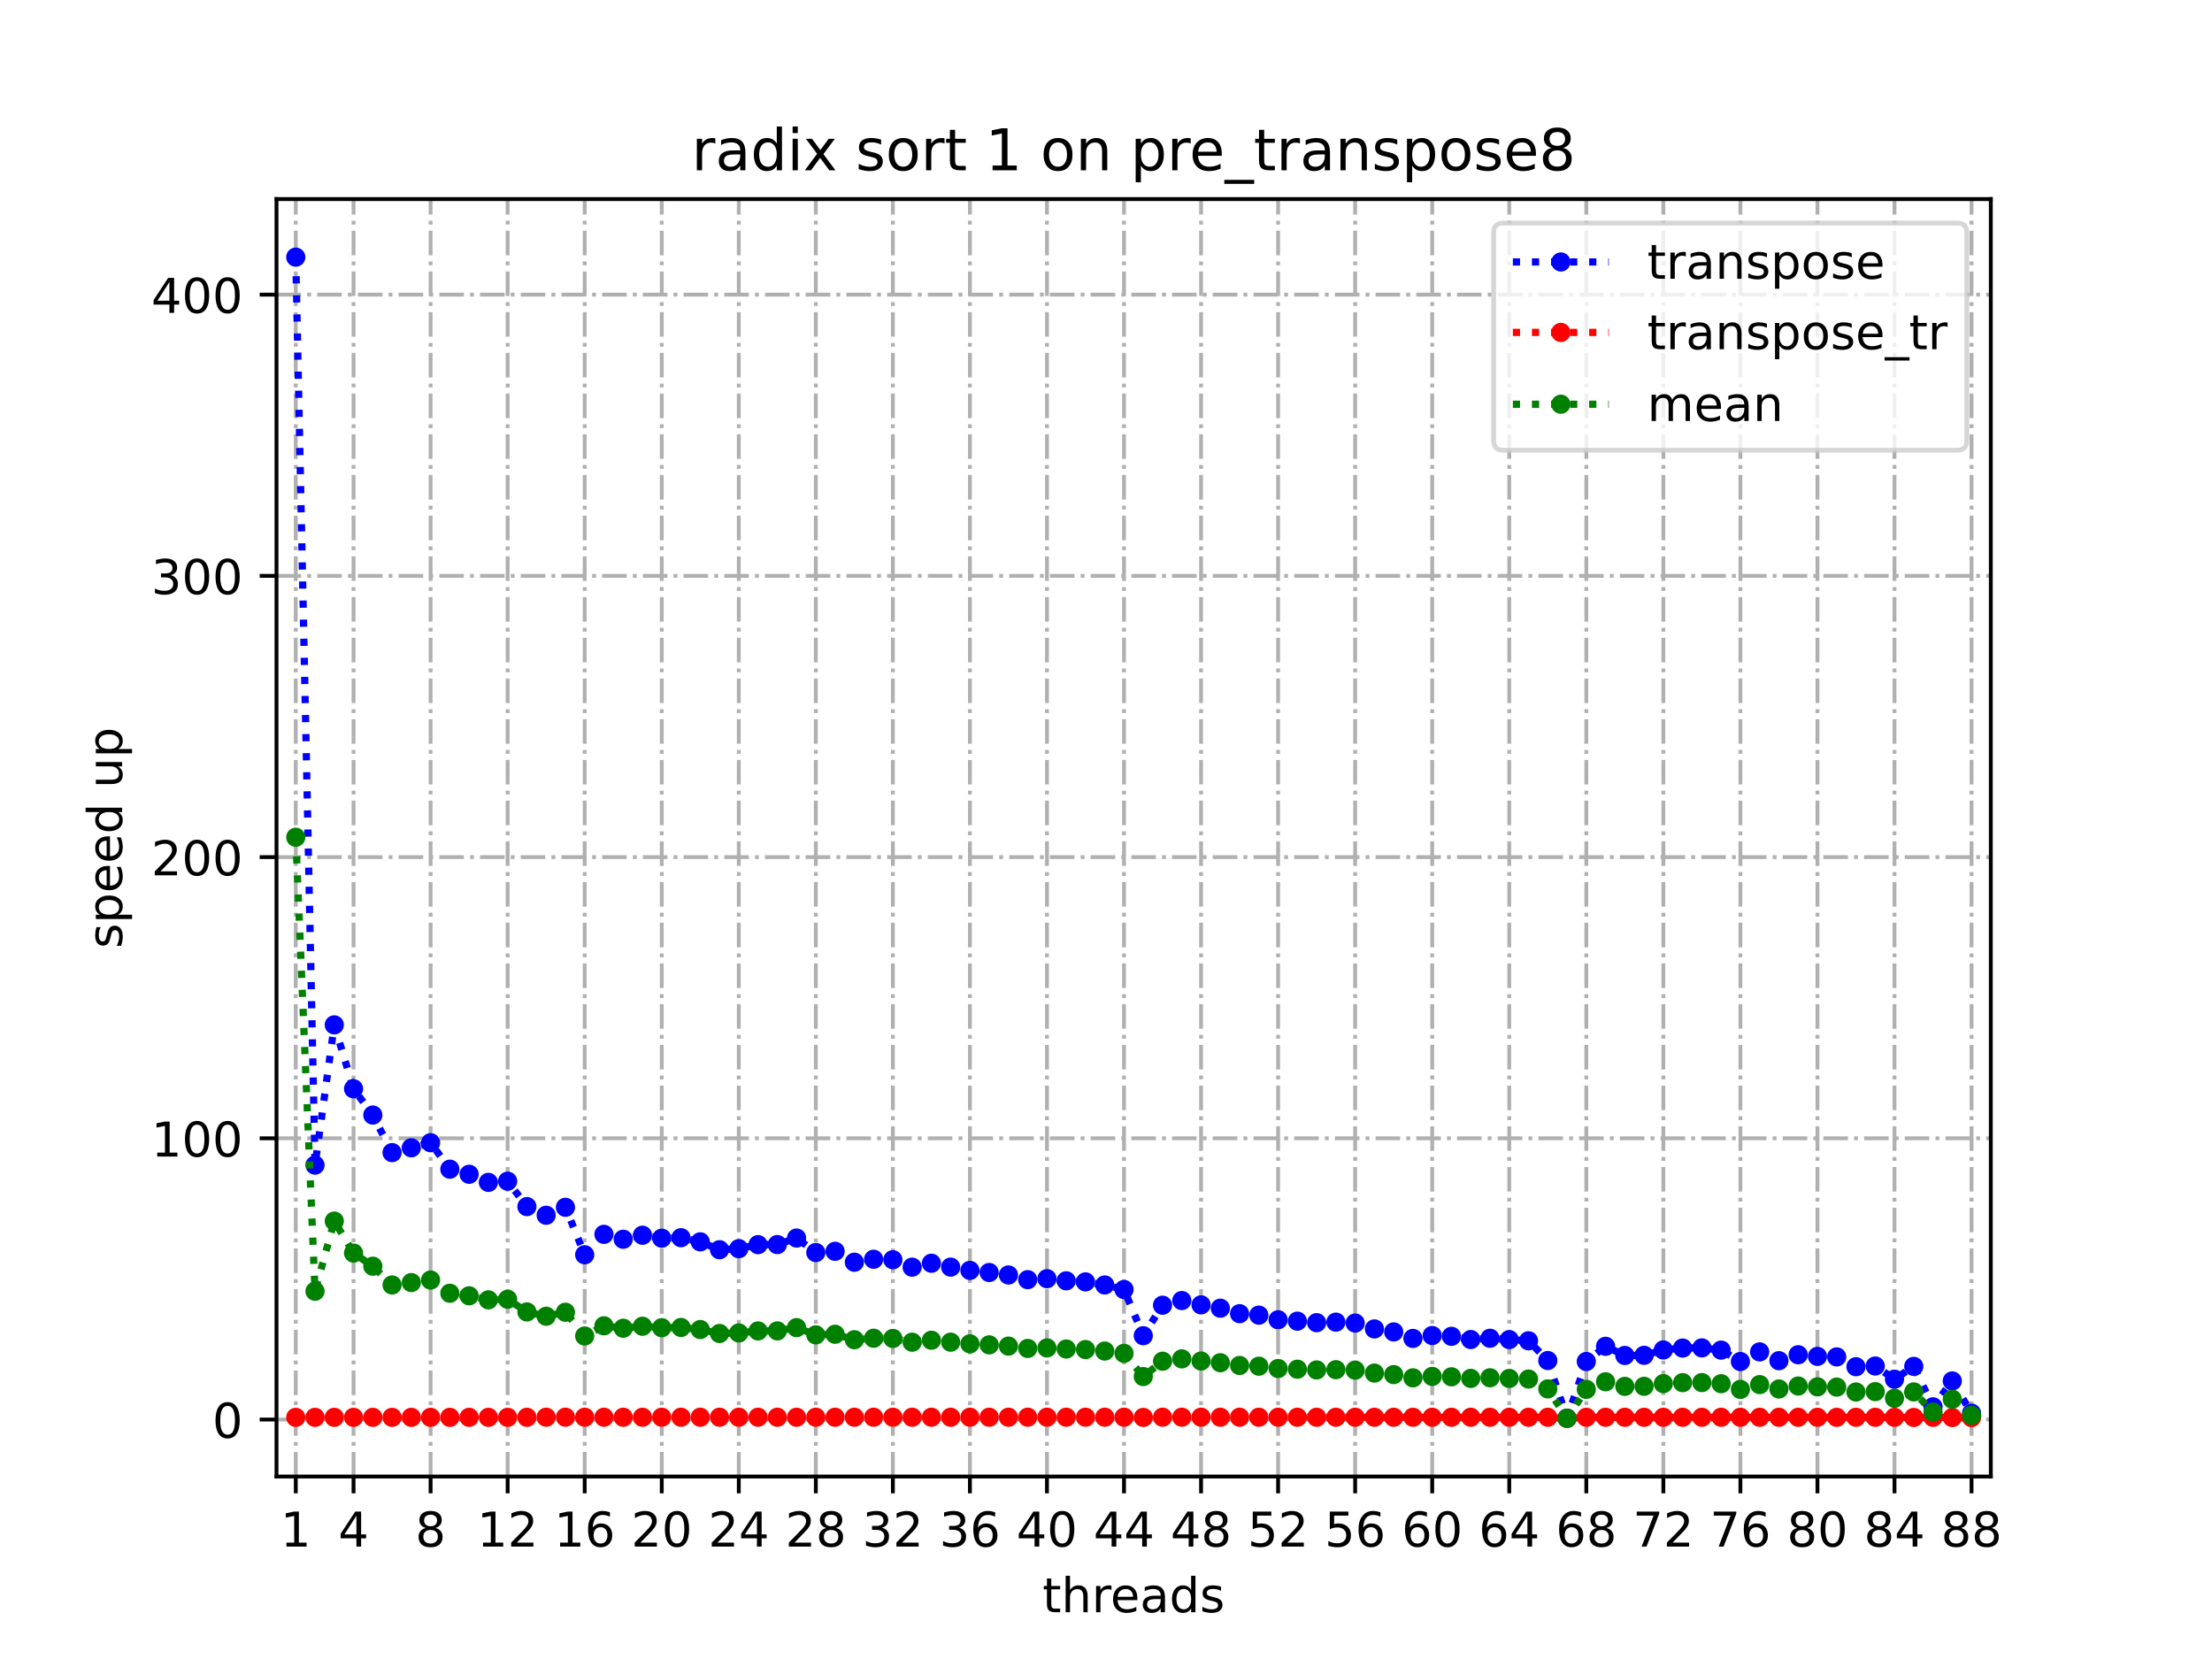 <?xml version="1.0" encoding="utf-8" standalone="no"?>
<!DOCTYPE svg PUBLIC "-//W3C//DTD SVG 1.1//EN"
  "http://www.w3.org/Graphics/SVG/1.1/DTD/svg11.dtd">
<!-- Created with matplotlib (https://matplotlib.org/) -->
<svg height="345.6pt" version="1.1" viewBox="0 0 460.8 345.6" width="460.8pt" xmlns="http://www.w3.org/2000/svg" xmlns:xlink="http://www.w3.org/1999/xlink">
 <defs>
  <style type="text/css">
*{stroke-linecap:butt;stroke-linejoin:round;}
  </style>
 </defs>
 <g id="figure_1">
  <g id="patch_1">
   <path d="M 0 345.6 
L 460.8 345.6 
L 460.8 0 
L 0 0 
z
" style="fill:#ffffff;"/>
  </g>
  <g id="axes_1">
   <g id="patch_2">
    <path d="M 57.6 307.584 
L 414.72 307.584 
L 414.72 41.472 
L 57.6 41.472 
z
" style="fill:#ffffff;"/>
   </g>
   <g id="matplotlib.axis_1">
    <g id="xtick_1">
     <g id="line2d_1">
      <path clip-path="url(#p625abd8f6c)" d="M 61.613 307.584 
L 61.613 41.472 
" style="fill:none;stroke:#b0b0b0;stroke-dasharray:5.12,1.28,0.8,1.28;stroke-dashoffset:0;stroke-width:0.8;"/>
     </g>
     <g id="line2d_2">
      <defs>
       <path d="M 0 0 
L 0 3.5 
" id="m799b14b5b3" style="stroke:#000000;stroke-width:0.8;"/>
      </defs>
      <g>
       <use style="stroke:#000000;stroke-width:0.8;" x="61.613" xlink:href="#m799b14b5b3" y="307.584"/>
      </g>
     </g>
     <g id="text_1">
      <!-- 1 -->
      <defs>
       <path d="M 12.406 8.297 
L 28.516 8.297 
L 28.516 63.922 
L 10.984 60.406 
L 10.984 69.391 
L 28.422 72.906 
L 38.281 72.906 
L 38.281 8.297 
L 54.391 8.297 
L 54.391 0 
L 12.406 0 
z
" id="DejaVuSans-49"/>
      </defs>
      <g transform="translate(58.431 322.182)scale(0.1 -0.1)">
       <use xlink:href="#DejaVuSans-49"/>
      </g>
     </g>
    </g>
    <g id="xtick_2">
     <g id="line2d_3">
      <path clip-path="url(#p625abd8f6c)" d="M 73.65 307.584 
L 73.65 41.472 
" style="fill:none;stroke:#b0b0b0;stroke-dasharray:5.12,1.28,0.8,1.28;stroke-dashoffset:0;stroke-width:0.8;"/>
     </g>
     <g id="line2d_4">
      <g>
       <use style="stroke:#000000;stroke-width:0.8;" x="73.65" xlink:href="#m799b14b5b3" y="307.584"/>
      </g>
     </g>
     <g id="text_2">
      <!-- 4 -->
      <defs>
       <path d="M 37.797 64.312 
L 12.891 25.391 
L 37.797 25.391 
z
M 35.203 72.906 
L 47.609 72.906 
L 47.609 25.391 
L 58.016 25.391 
L 58.016 17.188 
L 47.609 17.188 
L 47.609 0 
L 37.797 0 
L 37.797 17.188 
L 4.891 17.188 
L 4.891 26.703 
z
" id="DejaVuSans-52"/>
      </defs>
      <g transform="translate(70.469 322.182)scale(0.1 -0.1)">
       <use xlink:href="#DejaVuSans-52"/>
      </g>
     </g>
    </g>
    <g id="xtick_3">
     <g id="line2d_5">
      <path clip-path="url(#p625abd8f6c)" d="M 89.701 307.584 
L 89.701 41.472 
" style="fill:none;stroke:#b0b0b0;stroke-dasharray:5.12,1.28,0.8,1.28;stroke-dashoffset:0;stroke-width:0.8;"/>
     </g>
     <g id="line2d_6">
      <g>
       <use style="stroke:#000000;stroke-width:0.8;" x="89.701" xlink:href="#m799b14b5b3" y="307.584"/>
      </g>
     </g>
     <g id="text_3">
      <!-- 8 -->
      <defs>
       <path d="M 31.781 34.625 
Q 24.75 34.625 20.719 30.859 
Q 16.703 27.094 16.703 20.516 
Q 16.703 13.922 20.719 10.156 
Q 24.75 6.391 31.781 6.391 
Q 38.812 6.391 42.859 10.172 
Q 46.922 13.969 46.922 20.516 
Q 46.922 27.094 42.891 30.859 
Q 38.875 34.625 31.781 34.625 
z
M 21.922 38.812 
Q 15.578 40.375 12.031 44.719 
Q 8.5 49.078 8.5 55.328 
Q 8.5 64.062 14.719 69.141 
Q 20.953 74.219 31.781 74.219 
Q 42.672 74.219 48.875 69.141 
Q 55.078 64.062 55.078 55.328 
Q 55.078 49.078 51.531 44.719 
Q 48 40.375 41.703 38.812 
Q 48.828 37.156 52.797 32.312 
Q 56.781 27.484 56.781 20.516 
Q 56.781 9.906 50.312 4.234 
Q 43.844 -1.422 31.781 -1.422 
Q 19.734 -1.422 13.25 4.234 
Q 6.781 9.906 6.781 20.516 
Q 6.781 27.484 10.781 32.312 
Q 14.797 37.156 21.922 38.812 
z
M 18.312 54.391 
Q 18.312 48.734 21.844 45.562 
Q 25.391 42.391 31.781 42.391 
Q 38.141 42.391 41.719 45.562 
Q 45.312 48.734 45.312 54.391 
Q 45.312 60.062 41.719 63.234 
Q 38.141 66.406 31.781 66.406 
Q 25.391 66.406 21.844 63.234 
Q 18.312 60.062 18.312 54.391 
z
" id="DejaVuSans-56"/>
      </defs>
      <g transform="translate(86.519 322.182)scale(0.1 -0.1)">
       <use xlink:href="#DejaVuSans-56"/>
      </g>
     </g>
    </g>
    <g id="xtick_4">
     <g id="line2d_7">
      <path clip-path="url(#p625abd8f6c)" d="M 105.751 307.584 
L 105.751 41.472 
" style="fill:none;stroke:#b0b0b0;stroke-dasharray:5.12,1.28,0.8,1.28;stroke-dashoffset:0;stroke-width:0.8;"/>
     </g>
     <g id="line2d_8">
      <g>
       <use style="stroke:#000000;stroke-width:0.8;" x="105.751" xlink:href="#m799b14b5b3" y="307.584"/>
      </g>
     </g>
     <g id="text_4">
      <!-- 12 -->
      <defs>
       <path d="M 19.188 8.297 
L 53.609 8.297 
L 53.609 0 
L 7.328 0 
L 7.328 8.297 
Q 12.938 14.109 22.625 23.891 
Q 32.328 33.688 34.812 36.531 
Q 39.547 41.844 41.422 45.531 
Q 43.312 49.219 43.312 52.781 
Q 43.312 58.594 39.234 62.25 
Q 35.156 65.922 28.609 65.922 
Q 23.969 65.922 18.812 64.312 
Q 13.672 62.703 7.812 59.422 
L 7.812 69.391 
Q 13.766 71.781 18.938 73 
Q 24.125 74.219 28.422 74.219 
Q 39.75 74.219 46.484 68.547 
Q 53.219 62.891 53.219 53.422 
Q 53.219 48.922 51.531 44.891 
Q 49.859 40.875 45.406 35.406 
Q 44.188 33.984 37.641 27.219 
Q 31.109 20.453 19.188 8.297 
z
" id="DejaVuSans-50"/>
      </defs>
      <g transform="translate(99.389 322.182)scale(0.1 -0.1)">
       <use xlink:href="#DejaVuSans-49"/>
       <use x="63.623" xlink:href="#DejaVuSans-50"/>
      </g>
     </g>
    </g>
    <g id="xtick_5">
     <g id="line2d_9">
      <path clip-path="url(#p625abd8f6c)" d="M 121.801 307.584 
L 121.801 41.472 
" style="fill:none;stroke:#b0b0b0;stroke-dasharray:5.12,1.28,0.8,1.28;stroke-dashoffset:0;stroke-width:0.8;"/>
     </g>
     <g id="line2d_10">
      <g>
       <use style="stroke:#000000;stroke-width:0.8;" x="121.801" xlink:href="#m799b14b5b3" y="307.584"/>
      </g>
     </g>
     <g id="text_5">
      <!-- 16 -->
      <defs>
       <path d="M 33.016 40.375 
Q 26.375 40.375 22.484 35.828 
Q 18.609 31.297 18.609 23.391 
Q 18.609 15.531 22.484 10.953 
Q 26.375 6.391 33.016 6.391 
Q 39.656 6.391 43.531 10.953 
Q 47.406 15.531 47.406 23.391 
Q 47.406 31.297 43.531 35.828 
Q 39.656 40.375 33.016 40.375 
z
M 52.594 71.297 
L 52.594 62.312 
Q 48.875 64.062 45.094 64.984 
Q 41.312 65.922 37.594 65.922 
Q 27.828 65.922 22.672 59.328 
Q 17.531 52.734 16.797 39.406 
Q 19.672 43.656 24.016 45.922 
Q 28.375 48.188 33.594 48.188 
Q 44.578 48.188 50.953 41.516 
Q 57.328 34.859 57.328 23.391 
Q 57.328 12.156 50.688 5.359 
Q 44.047 -1.422 33.016 -1.422 
Q 20.359 -1.422 13.672 8.266 
Q 6.984 17.969 6.984 36.375 
Q 6.984 53.656 15.188 63.938 
Q 23.391 74.219 37.203 74.219 
Q 40.922 74.219 44.703 73.484 
Q 48.484 72.75 52.594 71.297 
z
" id="DejaVuSans-54"/>
      </defs>
      <g transform="translate(115.439 322.182)scale(0.1 -0.1)">
       <use xlink:href="#DejaVuSans-49"/>
       <use x="63.623" xlink:href="#DejaVuSans-54"/>
      </g>
     </g>
    </g>
    <g id="xtick_6">
     <g id="line2d_11">
      <path clip-path="url(#p625abd8f6c)" d="M 137.852 307.584 
L 137.852 41.472 
" style="fill:none;stroke:#b0b0b0;stroke-dasharray:5.12,1.28,0.8,1.28;stroke-dashoffset:0;stroke-width:0.8;"/>
     </g>
     <g id="line2d_12">
      <g>
       <use style="stroke:#000000;stroke-width:0.8;" x="137.852" xlink:href="#m799b14b5b3" y="307.584"/>
      </g>
     </g>
     <g id="text_6">
      <!-- 20 -->
      <defs>
       <path d="M 31.781 66.406 
Q 24.172 66.406 20.328 58.906 
Q 16.5 51.422 16.5 36.375 
Q 16.5 21.391 20.328 13.891 
Q 24.172 6.391 31.781 6.391 
Q 39.453 6.391 43.281 13.891 
Q 47.125 21.391 47.125 36.375 
Q 47.125 51.422 43.281 58.906 
Q 39.453 66.406 31.781 66.406 
z
M 31.781 74.219 
Q 44.047 74.219 50.516 64.516 
Q 56.984 54.828 56.984 36.375 
Q 56.984 17.969 50.516 8.266 
Q 44.047 -1.422 31.781 -1.422 
Q 19.531 -1.422 13.062 8.266 
Q 6.594 17.969 6.594 36.375 
Q 6.594 54.828 13.062 64.516 
Q 19.531 74.219 31.781 74.219 
z
" id="DejaVuSans-48"/>
      </defs>
      <g transform="translate(131.489 322.182)scale(0.1 -0.1)">
       <use xlink:href="#DejaVuSans-50"/>
       <use x="63.623" xlink:href="#DejaVuSans-48"/>
      </g>
     </g>
    </g>
    <g id="xtick_7">
     <g id="line2d_13">
      <path clip-path="url(#p625abd8f6c)" d="M 153.902 307.584 
L 153.902 41.472 
" style="fill:none;stroke:#b0b0b0;stroke-dasharray:5.12,1.28,0.8,1.28;stroke-dashoffset:0;stroke-width:0.8;"/>
     </g>
     <g id="line2d_14">
      <g>
       <use style="stroke:#000000;stroke-width:0.8;" x="153.902" xlink:href="#m799b14b5b3" y="307.584"/>
      </g>
     </g>
     <g id="text_7">
      <!-- 24 -->
      <g transform="translate(147.54 322.182)scale(0.1 -0.1)">
       <use xlink:href="#DejaVuSans-50"/>
       <use x="63.623" xlink:href="#DejaVuSans-52"/>
      </g>
     </g>
    </g>
    <g id="xtick_8">
     <g id="line2d_15">
      <path clip-path="url(#p625abd8f6c)" d="M 169.952 307.584 
L 169.952 41.472 
" style="fill:none;stroke:#b0b0b0;stroke-dasharray:5.12,1.28,0.8,1.28;stroke-dashoffset:0;stroke-width:0.8;"/>
     </g>
     <g id="line2d_16">
      <g>
       <use style="stroke:#000000;stroke-width:0.8;" x="169.952" xlink:href="#m799b14b5b3" y="307.584"/>
      </g>
     </g>
     <g id="text_8">
      <!-- 28 -->
      <g transform="translate(163.59 322.182)scale(0.1 -0.1)">
       <use xlink:href="#DejaVuSans-50"/>
       <use x="63.623" xlink:href="#DejaVuSans-56"/>
      </g>
     </g>
    </g>
    <g id="xtick_9">
     <g id="line2d_17">
      <path clip-path="url(#p625abd8f6c)" d="M 186.003 307.584 
L 186.003 41.472 
" style="fill:none;stroke:#b0b0b0;stroke-dasharray:5.12,1.28,0.8,1.28;stroke-dashoffset:0;stroke-width:0.8;"/>
     </g>
     <g id="line2d_18">
      <g>
       <use style="stroke:#000000;stroke-width:0.8;" x="186.003" xlink:href="#m799b14b5b3" y="307.584"/>
      </g>
     </g>
     <g id="text_9">
      <!-- 32 -->
      <defs>
       <path d="M 40.578 39.312 
Q 47.656 37.797 51.625 33 
Q 55.609 28.219 55.609 21.188 
Q 55.609 10.406 48.188 4.484 
Q 40.766 -1.422 27.094 -1.422 
Q 22.516 -1.422 17.656 -0.516 
Q 12.797 0.391 7.625 2.203 
L 7.625 11.719 
Q 11.719 9.328 16.594 8.109 
Q 21.484 6.891 26.812 6.891 
Q 36.078 6.891 40.938 10.547 
Q 45.797 14.203 45.797 21.188 
Q 45.797 27.641 41.281 31.266 
Q 36.766 34.906 28.719 34.906 
L 20.219 34.906 
L 20.219 43.016 
L 29.109 43.016 
Q 36.375 43.016 40.234 45.922 
Q 44.094 48.828 44.094 54.297 
Q 44.094 59.906 40.109 62.906 
Q 36.141 65.922 28.719 65.922 
Q 24.656 65.922 20.016 65.031 
Q 15.375 64.156 9.812 62.312 
L 9.812 71.094 
Q 15.438 72.656 20.344 73.438 
Q 25.25 74.219 29.594 74.219 
Q 40.828 74.219 47.359 69.109 
Q 53.906 64.016 53.906 55.328 
Q 53.906 49.266 50.438 45.094 
Q 46.969 40.922 40.578 39.312 
z
" id="DejaVuSans-51"/>
      </defs>
      <g transform="translate(179.64 322.182)scale(0.1 -0.1)">
       <use xlink:href="#DejaVuSans-51"/>
       <use x="63.623" xlink:href="#DejaVuSans-50"/>
      </g>
     </g>
    </g>
    <g id="xtick_10">
     <g id="line2d_19">
      <path clip-path="url(#p625abd8f6c)" d="M 202.053 307.584 
L 202.053 41.472 
" style="fill:none;stroke:#b0b0b0;stroke-dasharray:5.12,1.28,0.8,1.28;stroke-dashoffset:0;stroke-width:0.8;"/>
     </g>
     <g id="line2d_20">
      <g>
       <use style="stroke:#000000;stroke-width:0.8;" x="202.053" xlink:href="#m799b14b5b3" y="307.584"/>
      </g>
     </g>
     <g id="text_10">
      <!-- 36 -->
      <g transform="translate(195.691 322.182)scale(0.1 -0.1)">
       <use xlink:href="#DejaVuSans-51"/>
       <use x="63.623" xlink:href="#DejaVuSans-54"/>
      </g>
     </g>
    </g>
    <g id="xtick_11">
     <g id="line2d_21">
      <path clip-path="url(#p625abd8f6c)" d="M 218.103 307.584 
L 218.103 41.472 
" style="fill:none;stroke:#b0b0b0;stroke-dasharray:5.12,1.28,0.8,1.28;stroke-dashoffset:0;stroke-width:0.8;"/>
     </g>
     <g id="line2d_22">
      <g>
       <use style="stroke:#000000;stroke-width:0.8;" x="218.103" xlink:href="#m799b14b5b3" y="307.584"/>
      </g>
     </g>
     <g id="text_11">
      <!-- 40 -->
      <g transform="translate(211.741 322.182)scale(0.1 -0.1)">
       <use xlink:href="#DejaVuSans-52"/>
       <use x="63.623" xlink:href="#DejaVuSans-48"/>
      </g>
     </g>
    </g>
    <g id="xtick_12">
     <g id="line2d_23">
      <path clip-path="url(#p625abd8f6c)" d="M 234.154 307.584 
L 234.154 41.472 
" style="fill:none;stroke:#b0b0b0;stroke-dasharray:5.12,1.28,0.8,1.28;stroke-dashoffset:0;stroke-width:0.8;"/>
     </g>
     <g id="line2d_24">
      <g>
       <use style="stroke:#000000;stroke-width:0.8;" x="234.154" xlink:href="#m799b14b5b3" y="307.584"/>
      </g>
     </g>
     <g id="text_12">
      <!-- 44 -->
      <g transform="translate(227.791 322.182)scale(0.1 -0.1)">
       <use xlink:href="#DejaVuSans-52"/>
       <use x="63.623" xlink:href="#DejaVuSans-52"/>
      </g>
     </g>
    </g>
    <g id="xtick_13">
     <g id="line2d_25">
      <path clip-path="url(#p625abd8f6c)" d="M 250.204 307.584 
L 250.204 41.472 
" style="fill:none;stroke:#b0b0b0;stroke-dasharray:5.12,1.28,0.8,1.28;stroke-dashoffset:0;stroke-width:0.8;"/>
     </g>
     <g id="line2d_26">
      <g>
       <use style="stroke:#000000;stroke-width:0.8;" x="250.204" xlink:href="#m799b14b5b3" y="307.584"/>
      </g>
     </g>
     <g id="text_13">
      <!-- 48 -->
      <g transform="translate(243.842 322.182)scale(0.1 -0.1)">
       <use xlink:href="#DejaVuSans-52"/>
       <use x="63.623" xlink:href="#DejaVuSans-56"/>
      </g>
     </g>
    </g>
    <g id="xtick_14">
     <g id="line2d_27">
      <path clip-path="url(#p625abd8f6c)" d="M 266.254 307.584 
L 266.254 41.472 
" style="fill:none;stroke:#b0b0b0;stroke-dasharray:5.12,1.28,0.8,1.28;stroke-dashoffset:0;stroke-width:0.8;"/>
     </g>
     <g id="line2d_28">
      <g>
       <use style="stroke:#000000;stroke-width:0.8;" x="266.254" xlink:href="#m799b14b5b3" y="307.584"/>
      </g>
     </g>
     <g id="text_14">
      <!-- 52 -->
      <defs>
       <path d="M 10.797 72.906 
L 49.516 72.906 
L 49.516 64.594 
L 19.828 64.594 
L 19.828 46.734 
Q 21.969 47.469 24.109 47.828 
Q 26.266 48.188 28.422 48.188 
Q 40.625 48.188 47.75 41.5 
Q 54.891 34.812 54.891 23.391 
Q 54.891 11.625 47.562 5.094 
Q 40.234 -1.422 26.906 -1.422 
Q 22.312 -1.422 17.547 -0.641 
Q 12.797 0.141 7.719 1.703 
L 7.719 11.625 
Q 12.109 9.234 16.797 8.062 
Q 21.484 6.891 26.703 6.891 
Q 35.156 6.891 40.078 11.328 
Q 45.016 15.766 45.016 23.391 
Q 45.016 31 40.078 35.438 
Q 35.156 39.891 26.703 39.891 
Q 22.75 39.891 18.812 39.016 
Q 14.891 38.141 10.797 36.281 
z
" id="DejaVuSans-53"/>
      </defs>
      <g transform="translate(259.892 322.182)scale(0.1 -0.1)">
       <use xlink:href="#DejaVuSans-53"/>
       <use x="63.623" xlink:href="#DejaVuSans-50"/>
      </g>
     </g>
    </g>
    <g id="xtick_15">
     <g id="line2d_29">
      <path clip-path="url(#p625abd8f6c)" d="M 282.305 307.584 
L 282.305 41.472 
" style="fill:none;stroke:#b0b0b0;stroke-dasharray:5.12,1.28,0.8,1.28;stroke-dashoffset:0;stroke-width:0.8;"/>
     </g>
     <g id="line2d_30">
      <g>
       <use style="stroke:#000000;stroke-width:0.8;" x="282.305" xlink:href="#m799b14b5b3" y="307.584"/>
      </g>
     </g>
     <g id="text_15">
      <!-- 56 -->
      <g transform="translate(275.942 322.182)scale(0.1 -0.1)">
       <use xlink:href="#DejaVuSans-53"/>
       <use x="63.623" xlink:href="#DejaVuSans-54"/>
      </g>
     </g>
    </g>
    <g id="xtick_16">
     <g id="line2d_31">
      <path clip-path="url(#p625abd8f6c)" d="M 298.355 307.584 
L 298.355 41.472 
" style="fill:none;stroke:#b0b0b0;stroke-dasharray:5.12,1.28,0.8,1.28;stroke-dashoffset:0;stroke-width:0.8;"/>
     </g>
     <g id="line2d_32">
      <g>
       <use style="stroke:#000000;stroke-width:0.8;" x="298.355" xlink:href="#m799b14b5b3" y="307.584"/>
      </g>
     </g>
     <g id="text_16">
      <!-- 60 -->
      <g transform="translate(291.993 322.182)scale(0.1 -0.1)">
       <use xlink:href="#DejaVuSans-54"/>
       <use x="63.623" xlink:href="#DejaVuSans-48"/>
      </g>
     </g>
    </g>
    <g id="xtick_17">
     <g id="line2d_33">
      <path clip-path="url(#p625abd8f6c)" d="M 314.405 307.584 
L 314.405 41.472 
" style="fill:none;stroke:#b0b0b0;stroke-dasharray:5.12,1.28,0.8,1.28;stroke-dashoffset:0;stroke-width:0.8;"/>
     </g>
     <g id="line2d_34">
      <g>
       <use style="stroke:#000000;stroke-width:0.8;" x="314.405" xlink:href="#m799b14b5b3" y="307.584"/>
      </g>
     </g>
     <g id="text_17">
      <!-- 64 -->
      <g transform="translate(308.043 322.182)scale(0.1 -0.1)">
       <use xlink:href="#DejaVuSans-54"/>
       <use x="63.623" xlink:href="#DejaVuSans-52"/>
      </g>
     </g>
    </g>
    <g id="xtick_18">
     <g id="line2d_35">
      <path clip-path="url(#p625abd8f6c)" d="M 330.456 307.584 
L 330.456 41.472 
" style="fill:none;stroke:#b0b0b0;stroke-dasharray:5.12,1.28,0.8,1.28;stroke-dashoffset:0;stroke-width:0.8;"/>
     </g>
     <g id="line2d_36">
      <g>
       <use style="stroke:#000000;stroke-width:0.8;" x="330.456" xlink:href="#m799b14b5b3" y="307.584"/>
      </g>
     </g>
     <g id="text_18">
      <!-- 68 -->
      <g transform="translate(324.093 322.182)scale(0.1 -0.1)">
       <use xlink:href="#DejaVuSans-54"/>
       <use x="63.623" xlink:href="#DejaVuSans-56"/>
      </g>
     </g>
    </g>
    <g id="xtick_19">
     <g id="line2d_37">
      <path clip-path="url(#p625abd8f6c)" d="M 346.506 307.584 
L 346.506 41.472 
" style="fill:none;stroke:#b0b0b0;stroke-dasharray:5.12,1.28,0.8,1.28;stroke-dashoffset:0;stroke-width:0.8;"/>
     </g>
     <g id="line2d_38">
      <g>
       <use style="stroke:#000000;stroke-width:0.8;" x="346.506" xlink:href="#m799b14b5b3" y="307.584"/>
      </g>
     </g>
     <g id="text_19">
      <!-- 72 -->
      <defs>
       <path d="M 8.203 72.906 
L 55.078 72.906 
L 55.078 68.703 
L 28.609 0 
L 18.312 0 
L 43.219 64.594 
L 8.203 64.594 
z
" id="DejaVuSans-55"/>
      </defs>
      <g transform="translate(340.144 322.182)scale(0.1 -0.1)">
       <use xlink:href="#DejaVuSans-55"/>
       <use x="63.623" xlink:href="#DejaVuSans-50"/>
      </g>
     </g>
    </g>
    <g id="xtick_20">
     <g id="line2d_39">
      <path clip-path="url(#p625abd8f6c)" d="M 362.556 307.584 
L 362.556 41.472 
" style="fill:none;stroke:#b0b0b0;stroke-dasharray:5.12,1.28,0.8,1.28;stroke-dashoffset:0;stroke-width:0.8;"/>
     </g>
     <g id="line2d_40">
      <g>
       <use style="stroke:#000000;stroke-width:0.8;" x="362.556" xlink:href="#m799b14b5b3" y="307.584"/>
      </g>
     </g>
     <g id="text_20">
      <!-- 76 -->
      <g transform="translate(356.194 322.182)scale(0.1 -0.1)">
       <use xlink:href="#DejaVuSans-55"/>
       <use x="63.623" xlink:href="#DejaVuSans-54"/>
      </g>
     </g>
    </g>
    <g id="xtick_21">
     <g id="line2d_41">
      <path clip-path="url(#p625abd8f6c)" d="M 378.607 307.584 
L 378.607 41.472 
" style="fill:none;stroke:#b0b0b0;stroke-dasharray:5.12,1.28,0.8,1.28;stroke-dashoffset:0;stroke-width:0.8;"/>
     </g>
     <g id="line2d_42">
      <g>
       <use style="stroke:#000000;stroke-width:0.8;" x="378.607" xlink:href="#m799b14b5b3" y="307.584"/>
      </g>
     </g>
     <g id="text_21">
      <!-- 80 -->
      <g transform="translate(372.244 322.182)scale(0.1 -0.1)">
       <use xlink:href="#DejaVuSans-56"/>
       <use x="63.623" xlink:href="#DejaVuSans-48"/>
      </g>
     </g>
    </g>
    <g id="xtick_22">
     <g id="line2d_43">
      <path clip-path="url(#p625abd8f6c)" d="M 394.657 307.584 
L 394.657 41.472 
" style="fill:none;stroke:#b0b0b0;stroke-dasharray:5.12,1.28,0.8,1.28;stroke-dashoffset:0;stroke-width:0.8;"/>
     </g>
     <g id="line2d_44">
      <g>
       <use style="stroke:#000000;stroke-width:0.8;" x="394.657" xlink:href="#m799b14b5b3" y="307.584"/>
      </g>
     </g>
     <g id="text_22">
      <!-- 84 -->
      <g transform="translate(388.295 322.182)scale(0.1 -0.1)">
       <use xlink:href="#DejaVuSans-56"/>
       <use x="63.623" xlink:href="#DejaVuSans-52"/>
      </g>
     </g>
    </g>
    <g id="xtick_23">
     <g id="line2d_45">
      <path clip-path="url(#p625abd8f6c)" d="M 410.707 307.584 
L 410.707 41.472 
" style="fill:none;stroke:#b0b0b0;stroke-dasharray:5.12,1.28,0.8,1.28;stroke-dashoffset:0;stroke-width:0.8;"/>
     </g>
     <g id="line2d_46">
      <g>
       <use style="stroke:#000000;stroke-width:0.8;" x="410.707" xlink:href="#m799b14b5b3" y="307.584"/>
      </g>
     </g>
     <g id="text_23">
      <!-- 88 -->
      <g transform="translate(404.345 322.182)scale(0.1 -0.1)">
       <use xlink:href="#DejaVuSans-56"/>
       <use x="63.623" xlink:href="#DejaVuSans-56"/>
      </g>
     </g>
    </g>
    <g id="text_24">
     <!-- threads -->
     <defs>
      <path d="M 18.312 70.219 
L 18.312 54.688 
L 36.812 54.688 
L 36.812 47.703 
L 18.312 47.703 
L 18.312 18.016 
Q 18.312 11.328 20.141 9.422 
Q 21.969 7.516 27.594 7.516 
L 36.812 7.516 
L 36.812 0 
L 27.594 0 
Q 17.188 0 13.234 3.875 
Q 9.281 7.766 9.281 18.016 
L 9.281 47.703 
L 2.688 47.703 
L 2.688 54.688 
L 9.281 54.688 
L 9.281 70.219 
z
" id="DejaVuSans-116"/>
      <path d="M 54.891 33.016 
L 54.891 0 
L 45.906 0 
L 45.906 32.719 
Q 45.906 40.484 42.875 44.328 
Q 39.844 48.188 33.797 48.188 
Q 26.516 48.188 22.312 43.547 
Q 18.109 38.922 18.109 30.906 
L 18.109 0 
L 9.078 0 
L 9.078 75.984 
L 18.109 75.984 
L 18.109 46.188 
Q 21.344 51.125 25.703 53.562 
Q 30.078 56 35.797 56 
Q 45.219 56 50.047 50.172 
Q 54.891 44.344 54.891 33.016 
z
" id="DejaVuSans-104"/>
      <path d="M 41.109 46.297 
Q 39.594 47.172 37.812 47.578 
Q 36.031 48 33.891 48 
Q 26.266 48 22.188 43.047 
Q 18.109 38.094 18.109 28.812 
L 18.109 0 
L 9.078 0 
L 9.078 54.688 
L 18.109 54.688 
L 18.109 46.188 
Q 20.953 51.172 25.484 53.578 
Q 30.031 56 36.531 56 
Q 37.453 56 38.578 55.875 
Q 39.703 55.766 41.062 55.516 
z
" id="DejaVuSans-114"/>
      <path d="M 56.203 29.594 
L 56.203 25.203 
L 14.891 25.203 
Q 15.484 15.922 20.484 11.062 
Q 25.484 6.203 34.422 6.203 
Q 39.594 6.203 44.453 7.469 
Q 49.312 8.734 54.109 11.281 
L 54.109 2.781 
Q 49.266 0.734 44.188 -0.344 
Q 39.109 -1.422 33.891 -1.422 
Q 20.797 -1.422 13.156 6.188 
Q 5.516 13.812 5.516 26.812 
Q 5.516 40.234 12.766 48.109 
Q 20.016 56 32.328 56 
Q 43.359 56 49.781 48.891 
Q 56.203 41.797 56.203 29.594 
z
M 47.219 32.234 
Q 47.125 39.594 43.094 43.984 
Q 39.062 48.391 32.422 48.391 
Q 24.906 48.391 20.391 44.141 
Q 15.875 39.891 15.188 32.172 
z
" id="DejaVuSans-101"/>
      <path d="M 34.281 27.484 
Q 23.391 27.484 19.188 25 
Q 14.984 22.516 14.984 16.5 
Q 14.984 11.719 18.141 8.906 
Q 21.297 6.109 26.703 6.109 
Q 34.188 6.109 38.703 11.406 
Q 43.219 16.703 43.219 25.484 
L 43.219 27.484 
z
M 52.203 31.203 
L 52.203 0 
L 43.219 0 
L 43.219 8.297 
Q 40.141 3.328 35.547 0.953 
Q 30.953 -1.422 24.312 -1.422 
Q 15.922 -1.422 10.953 3.297 
Q 6 8.016 6 15.922 
Q 6 25.141 12.172 29.828 
Q 18.359 34.516 30.609 34.516 
L 43.219 34.516 
L 43.219 35.406 
Q 43.219 41.609 39.141 45 
Q 35.062 48.391 27.688 48.391 
Q 23 48.391 18.547 47.266 
Q 14.109 46.141 10.016 43.891 
L 10.016 52.203 
Q 14.938 54.109 19.578 55.047 
Q 24.219 56 28.609 56 
Q 40.484 56 46.344 49.844 
Q 52.203 43.703 52.203 31.203 
z
" id="DejaVuSans-97"/>
      <path d="M 45.406 46.391 
L 45.406 75.984 
L 54.391 75.984 
L 54.391 0 
L 45.406 0 
L 45.406 8.203 
Q 42.578 3.328 38.25 0.953 
Q 33.938 -1.422 27.875 -1.422 
Q 17.969 -1.422 11.734 6.484 
Q 5.516 14.406 5.516 27.297 
Q 5.516 40.188 11.734 48.094 
Q 17.969 56 27.875 56 
Q 33.938 56 38.25 53.625 
Q 42.578 51.266 45.406 46.391 
z
M 14.797 27.297 
Q 14.797 17.391 18.875 11.75 
Q 22.953 6.109 30.078 6.109 
Q 37.203 6.109 41.297 11.75 
Q 45.406 17.391 45.406 27.297 
Q 45.406 37.203 41.297 42.844 
Q 37.203 48.484 30.078 48.484 
Q 22.953 48.484 18.875 42.844 
Q 14.797 37.203 14.797 27.297 
z
" id="DejaVuSans-100"/>
      <path d="M 44.281 53.078 
L 44.281 44.578 
Q 40.484 46.531 36.375 47.5 
Q 32.281 48.484 27.875 48.484 
Q 21.188 48.484 17.844 46.438 
Q 14.5 44.391 14.5 40.281 
Q 14.5 37.156 16.891 35.375 
Q 19.281 33.594 26.516 31.984 
L 29.594 31.297 
Q 39.156 29.25 43.188 25.516 
Q 47.219 21.781 47.219 15.094 
Q 47.219 7.469 41.188 3.016 
Q 35.156 -1.422 24.609 -1.422 
Q 20.219 -1.422 15.453 -0.562 
Q 10.688 0.297 5.422 2 
L 5.422 11.281 
Q 10.406 8.688 15.234 7.391 
Q 20.062 6.109 24.812 6.109 
Q 31.156 6.109 34.562 8.281 
Q 37.984 10.453 37.984 14.406 
Q 37.984 18.062 35.516 20.016 
Q 33.062 21.969 24.703 23.781 
L 21.578 24.516 
Q 13.234 26.266 9.516 29.906 
Q 5.812 33.547 5.812 39.891 
Q 5.812 47.609 11.281 51.797 
Q 16.75 56 26.812 56 
Q 31.781 56 36.172 55.266 
Q 40.578 54.547 44.281 53.078 
z
" id="DejaVuSans-115"/>
     </defs>
     <g transform="translate(217.169 335.861)scale(0.1 -0.1)">
      <use xlink:href="#DejaVuSans-116"/>
      <use x="39.209" xlink:href="#DejaVuSans-104"/>
      <use x="102.588" xlink:href="#DejaVuSans-114"/>
      <use x="141.451" xlink:href="#DejaVuSans-101"/>
      <use x="202.975" xlink:href="#DejaVuSans-97"/>
      <use x="264.254" xlink:href="#DejaVuSans-100"/>
      <use x="327.73" xlink:href="#DejaVuSans-115"/>
     </g>
    </g>
   </g>
   <g id="matplotlib.axis_2">
    <g id="ytick_1">
     <g id="line2d_47">
      <path clip-path="url(#p625abd8f6c)" d="M 57.6 295.717 
L 414.72 295.717 
" style="fill:none;stroke:#b0b0b0;stroke-dasharray:5.12,1.28,0.8,1.28;stroke-dashoffset:0;stroke-width:0.8;"/>
     </g>
     <g id="line2d_48">
      <defs>
       <path d="M 0 0 
L -3.5 0 
" id="m656bc4ee18" style="stroke:#000000;stroke-width:0.8;"/>
      </defs>
      <g>
       <use style="stroke:#000000;stroke-width:0.8;" x="57.6" xlink:href="#m656bc4ee18" y="295.717"/>
      </g>
     </g>
     <g id="text_25">
      <!-- 0 -->
      <g transform="translate(44.237 299.516)scale(0.1 -0.1)">
       <use xlink:href="#DejaVuSans-48"/>
      </g>
     </g>
    </g>
    <g id="ytick_2">
     <g id="line2d_49">
      <path clip-path="url(#p625abd8f6c)" d="M 57.6 237.132 
L 414.72 237.132 
" style="fill:none;stroke:#b0b0b0;stroke-dasharray:5.12,1.28,0.8,1.28;stroke-dashoffset:0;stroke-width:0.8;"/>
     </g>
     <g id="line2d_50">
      <g>
       <use style="stroke:#000000;stroke-width:0.8;" x="57.6" xlink:href="#m656bc4ee18" y="237.132"/>
      </g>
     </g>
     <g id="text_26">
      <!-- 100 -->
      <g transform="translate(31.512 240.932)scale(0.1 -0.1)">
       <use xlink:href="#DejaVuSans-49"/>
       <use x="63.623" xlink:href="#DejaVuSans-48"/>
       <use x="127.246" xlink:href="#DejaVuSans-48"/>
      </g>
     </g>
    </g>
    <g id="ytick_3">
     <g id="line2d_51">
      <path clip-path="url(#p625abd8f6c)" d="M 57.6 178.548 
L 414.72 178.548 
" style="fill:none;stroke:#b0b0b0;stroke-dasharray:5.12,1.28,0.8,1.28;stroke-dashoffset:0;stroke-width:0.8;"/>
     </g>
     <g id="line2d_52">
      <g>
       <use style="stroke:#000000;stroke-width:0.8;" x="57.6" xlink:href="#m656bc4ee18" y="178.548"/>
      </g>
     </g>
     <g id="text_27">
      <!-- 200 -->
      <g transform="translate(31.512 182.347)scale(0.1 -0.1)">
       <use xlink:href="#DejaVuSans-50"/>
       <use x="63.623" xlink:href="#DejaVuSans-48"/>
       <use x="127.246" xlink:href="#DejaVuSans-48"/>
      </g>
     </g>
    </g>
    <g id="ytick_4">
     <g id="line2d_53">
      <path clip-path="url(#p625abd8f6c)" d="M 57.6 119.963 
L 414.72 119.963 
" style="fill:none;stroke:#b0b0b0;stroke-dasharray:5.12,1.28,0.8,1.28;stroke-dashoffset:0;stroke-width:0.8;"/>
     </g>
     <g id="line2d_54">
      <g>
       <use style="stroke:#000000;stroke-width:0.8;" x="57.6" xlink:href="#m656bc4ee18" y="119.963"/>
      </g>
     </g>
     <g id="text_28">
      <!-- 300 -->
      <g transform="translate(31.512 123.762)scale(0.1 -0.1)">
       <use xlink:href="#DejaVuSans-51"/>
       <use x="63.623" xlink:href="#DejaVuSans-48"/>
       <use x="127.246" xlink:href="#DejaVuSans-48"/>
      </g>
     </g>
    </g>
    <g id="ytick_5">
     <g id="line2d_55">
      <path clip-path="url(#p625abd8f6c)" d="M 57.6 61.378 
L 414.72 61.378 
" style="fill:none;stroke:#b0b0b0;stroke-dasharray:5.12,1.28,0.8,1.28;stroke-dashoffset:0;stroke-width:0.8;"/>
     </g>
     <g id="line2d_56">
      <g>
       <use style="stroke:#000000;stroke-width:0.8;" x="57.6" xlink:href="#m656bc4ee18" y="61.378"/>
      </g>
     </g>
     <g id="text_29">
      <!-- 400 -->
      <g transform="translate(31.512 65.178)scale(0.1 -0.1)">
       <use xlink:href="#DejaVuSans-52"/>
       <use x="63.623" xlink:href="#DejaVuSans-48"/>
       <use x="127.246" xlink:href="#DejaVuSans-48"/>
      </g>
     </g>
    </g>
    <g id="text_30">
     <!-- speed up -->
     <defs>
      <path d="M 18.109 8.203 
L 18.109 -20.797 
L 9.078 -20.797 
L 9.078 54.688 
L 18.109 54.688 
L 18.109 46.391 
Q 20.953 51.266 25.266 53.625 
Q 29.594 56 35.594 56 
Q 45.562 56 51.781 48.094 
Q 58.016 40.188 58.016 27.297 
Q 58.016 14.406 51.781 6.484 
Q 45.562 -1.422 35.594 -1.422 
Q 29.594 -1.422 25.266 0.953 
Q 20.953 3.328 18.109 8.203 
z
M 48.688 27.297 
Q 48.688 37.203 44.609 42.844 
Q 40.531 48.484 33.406 48.484 
Q 26.266 48.484 22.188 42.844 
Q 18.109 37.203 18.109 27.297 
Q 18.109 17.391 22.188 11.75 
Q 26.266 6.109 33.406 6.109 
Q 40.531 6.109 44.609 11.75 
Q 48.688 17.391 48.688 27.297 
z
" id="DejaVuSans-112"/>
      <path id="DejaVuSans-32"/>
      <path d="M 8.5 21.578 
L 8.5 54.688 
L 17.484 54.688 
L 17.484 21.922 
Q 17.484 14.156 20.5 10.266 
Q 23.531 6.391 29.594 6.391 
Q 36.859 6.391 41.078 11.031 
Q 45.312 15.672 45.312 23.688 
L 45.312 54.688 
L 54.297 54.688 
L 54.297 0 
L 45.312 0 
L 45.312 8.406 
Q 42.047 3.422 37.719 1 
Q 33.406 -1.422 27.688 -1.422 
Q 18.266 -1.422 13.375 4.438 
Q 8.5 10.297 8.5 21.578 
z
M 31.109 56 
z
" id="DejaVuSans-117"/>
     </defs>
     <g transform="translate(25.433 197.566)rotate(-90)scale(0.1 -0.1)">
      <use xlink:href="#DejaVuSans-115"/>
      <use x="52.1" xlink:href="#DejaVuSans-112"/>
      <use x="115.576" xlink:href="#DejaVuSans-101"/>
      <use x="177.1" xlink:href="#DejaVuSans-101"/>
      <use x="238.623" xlink:href="#DejaVuSans-100"/>
      <use x="302.1" xlink:href="#DejaVuSans-32"/>
      <use x="333.887" xlink:href="#DejaVuSans-117"/>
      <use x="397.266" xlink:href="#DejaVuSans-112"/>
     </g>
    </g>
   </g>
   <g id="line2d_57">
    <path clip-path="url(#p625abd8f6c)" d="M 61.613 53.568 
L 65.625 242.717 
L 69.638 213.498 
L 73.65 226.82 
L 77.663 232.287 
L 81.676 240.109 
L 85.688 239.106 
L 89.701 238.049 
L 93.713 243.562 
L 97.726 244.622 
L 101.738 246.31 
L 105.751 246.065 
L 109.764 251.356 
L 113.776 253.161 
L 117.789 251.5 
L 121.801 261.39 
L 125.814 257.135 
L 129.827 258.158 
L 133.839 257.322 
L 137.852 257.937 
L 141.864 257.835 
L 145.877 258.699 
L 149.889 260.338 
L 153.902 260.122 
L 157.915 259.282 
L 161.927 259.265 
L 165.94 257.907 
L 169.952 260.925 
L 173.965 260.671 
L 177.978 262.943 
L 181.99 262.326 
L 186.003 262.423 
L 190.015 263.976 
L 194.028 263.156 
L 198.04 263.965 
L 202.053 264.648 
L 206.066 265.082 
L 210.078 265.6 
L 214.091 266.577 
L 218.103 266.373 
L 222.116 266.815 
L 226.129 267.04 
L 230.141 267.681 
L 234.154 268.627 
L 238.166 278.252 
L 242.179 271.9 
L 246.191 270.927 
L 250.204 271.828 
L 254.217 272.523 
L 258.229 273.664 
L 262.242 273.968 
L 266.254 274.93 
L 270.267 275.223 
L 274.28 275.534 
L 278.292 275.425 
L 282.305 275.614 
L 286.317 276.838 
L 290.33 277.463 
L 294.342 278.821 
L 298.355 278.214 
L 302.368 278.38 
L 306.38 279.052 
L 310.393 278.785 
L 314.405 279.063 
L 318.418 279.312 
L 322.431 283.423 
L 326.443 295.418 
L 330.456 283.624 
L 334.468 280.46 
L 338.481 282.367 
L 342.493 282.337 
L 346.506 281.222 
L 350.519 280.824 
L 354.531 280.788 
L 358.544 281.254 
L 362.556 283.633 
L 366.569 281.625 
L 370.582 283.458 
L 374.594 282.218 
L 378.607 282.558 
L 382.619 282.667 
L 386.632 284.714 
L 390.644 284.564 
L 394.657 287.318 
L 398.67 284.645 
L 402.682 293.067 
L 406.695 287.675 
L 410.707 294.395 
" style="fill:none;stroke:#0000ff;stroke-dasharray:1.5,2.475;stroke-dashoffset:0;stroke-width:1.5;"/>
    <defs>
     <path d="M 0 1.5 
C 0.398 1.5 0.779 1.342 1.061 1.061 
C 1.342 0.779 1.5 0.398 1.5 0 
C 1.5 -0.398 1.342 -0.779 1.061 -1.061 
C 0.779 -1.342 0.398 -1.5 0 -1.5 
C -0.398 -1.5 -0.779 -1.342 -1.061 -1.061 
C -1.342 -0.779 -1.5 -0.398 -1.5 0 
C -1.5 0.398 -1.342 0.779 -1.061 1.061 
C -0.779 1.342 -0.398 1.5 0 1.5 
z
" id="mc56bf03b0e" style="stroke:#0000ff;"/>
    </defs>
    <g clip-path="url(#p625abd8f6c)">
     <use style="fill:#0000ff;stroke:#0000ff;" x="61.613" xlink:href="#mc56bf03b0e" y="53.568"/>
     <use style="fill:#0000ff;stroke:#0000ff;" x="65.625" xlink:href="#mc56bf03b0e" y="242.717"/>
     <use style="fill:#0000ff;stroke:#0000ff;" x="69.638" xlink:href="#mc56bf03b0e" y="213.498"/>
     <use style="fill:#0000ff;stroke:#0000ff;" x="73.65" xlink:href="#mc56bf03b0e" y="226.82"/>
     <use style="fill:#0000ff;stroke:#0000ff;" x="77.663" xlink:href="#mc56bf03b0e" y="232.287"/>
     <use style="fill:#0000ff;stroke:#0000ff;" x="81.676" xlink:href="#mc56bf03b0e" y="240.109"/>
     <use style="fill:#0000ff;stroke:#0000ff;" x="85.688" xlink:href="#mc56bf03b0e" y="239.106"/>
     <use style="fill:#0000ff;stroke:#0000ff;" x="89.701" xlink:href="#mc56bf03b0e" y="238.049"/>
     <use style="fill:#0000ff;stroke:#0000ff;" x="93.713" xlink:href="#mc56bf03b0e" y="243.562"/>
     <use style="fill:#0000ff;stroke:#0000ff;" x="97.726" xlink:href="#mc56bf03b0e" y="244.622"/>
     <use style="fill:#0000ff;stroke:#0000ff;" x="101.738" xlink:href="#mc56bf03b0e" y="246.31"/>
     <use style="fill:#0000ff;stroke:#0000ff;" x="105.751" xlink:href="#mc56bf03b0e" y="246.065"/>
     <use style="fill:#0000ff;stroke:#0000ff;" x="109.764" xlink:href="#mc56bf03b0e" y="251.356"/>
     <use style="fill:#0000ff;stroke:#0000ff;" x="113.776" xlink:href="#mc56bf03b0e" y="253.161"/>
     <use style="fill:#0000ff;stroke:#0000ff;" x="117.789" xlink:href="#mc56bf03b0e" y="251.5"/>
     <use style="fill:#0000ff;stroke:#0000ff;" x="121.801" xlink:href="#mc56bf03b0e" y="261.39"/>
     <use style="fill:#0000ff;stroke:#0000ff;" x="125.814" xlink:href="#mc56bf03b0e" y="257.135"/>
     <use style="fill:#0000ff;stroke:#0000ff;" x="129.827" xlink:href="#mc56bf03b0e" y="258.158"/>
     <use style="fill:#0000ff;stroke:#0000ff;" x="133.839" xlink:href="#mc56bf03b0e" y="257.322"/>
     <use style="fill:#0000ff;stroke:#0000ff;" x="137.852" xlink:href="#mc56bf03b0e" y="257.937"/>
     <use style="fill:#0000ff;stroke:#0000ff;" x="141.864" xlink:href="#mc56bf03b0e" y="257.835"/>
     <use style="fill:#0000ff;stroke:#0000ff;" x="145.877" xlink:href="#mc56bf03b0e" y="258.699"/>
     <use style="fill:#0000ff;stroke:#0000ff;" x="149.889" xlink:href="#mc56bf03b0e" y="260.338"/>
     <use style="fill:#0000ff;stroke:#0000ff;" x="153.902" xlink:href="#mc56bf03b0e" y="260.122"/>
     <use style="fill:#0000ff;stroke:#0000ff;" x="157.915" xlink:href="#mc56bf03b0e" y="259.282"/>
     <use style="fill:#0000ff;stroke:#0000ff;" x="161.927" xlink:href="#mc56bf03b0e" y="259.265"/>
     <use style="fill:#0000ff;stroke:#0000ff;" x="165.94" xlink:href="#mc56bf03b0e" y="257.907"/>
     <use style="fill:#0000ff;stroke:#0000ff;" x="169.952" xlink:href="#mc56bf03b0e" y="260.925"/>
     <use style="fill:#0000ff;stroke:#0000ff;" x="173.965" xlink:href="#mc56bf03b0e" y="260.671"/>
     <use style="fill:#0000ff;stroke:#0000ff;" x="177.978" xlink:href="#mc56bf03b0e" y="262.943"/>
     <use style="fill:#0000ff;stroke:#0000ff;" x="181.99" xlink:href="#mc56bf03b0e" y="262.326"/>
     <use style="fill:#0000ff;stroke:#0000ff;" x="186.003" xlink:href="#mc56bf03b0e" y="262.423"/>
     <use style="fill:#0000ff;stroke:#0000ff;" x="190.015" xlink:href="#mc56bf03b0e" y="263.976"/>
     <use style="fill:#0000ff;stroke:#0000ff;" x="194.028" xlink:href="#mc56bf03b0e" y="263.156"/>
     <use style="fill:#0000ff;stroke:#0000ff;" x="198.04" xlink:href="#mc56bf03b0e" y="263.965"/>
     <use style="fill:#0000ff;stroke:#0000ff;" x="202.053" xlink:href="#mc56bf03b0e" y="264.648"/>
     <use style="fill:#0000ff;stroke:#0000ff;" x="206.066" xlink:href="#mc56bf03b0e" y="265.082"/>
     <use style="fill:#0000ff;stroke:#0000ff;" x="210.078" xlink:href="#mc56bf03b0e" y="265.6"/>
     <use style="fill:#0000ff;stroke:#0000ff;" x="214.091" xlink:href="#mc56bf03b0e" y="266.577"/>
     <use style="fill:#0000ff;stroke:#0000ff;" x="218.103" xlink:href="#mc56bf03b0e" y="266.373"/>
     <use style="fill:#0000ff;stroke:#0000ff;" x="222.116" xlink:href="#mc56bf03b0e" y="266.815"/>
     <use style="fill:#0000ff;stroke:#0000ff;" x="226.129" xlink:href="#mc56bf03b0e" y="267.04"/>
     <use style="fill:#0000ff;stroke:#0000ff;" x="230.141" xlink:href="#mc56bf03b0e" y="267.681"/>
     <use style="fill:#0000ff;stroke:#0000ff;" x="234.154" xlink:href="#mc56bf03b0e" y="268.627"/>
     <use style="fill:#0000ff;stroke:#0000ff;" x="238.166" xlink:href="#mc56bf03b0e" y="278.252"/>
     <use style="fill:#0000ff;stroke:#0000ff;" x="242.179" xlink:href="#mc56bf03b0e" y="271.9"/>
     <use style="fill:#0000ff;stroke:#0000ff;" x="246.191" xlink:href="#mc56bf03b0e" y="270.927"/>
     <use style="fill:#0000ff;stroke:#0000ff;" x="250.204" xlink:href="#mc56bf03b0e" y="271.828"/>
     <use style="fill:#0000ff;stroke:#0000ff;" x="254.217" xlink:href="#mc56bf03b0e" y="272.523"/>
     <use style="fill:#0000ff;stroke:#0000ff;" x="258.229" xlink:href="#mc56bf03b0e" y="273.664"/>
     <use style="fill:#0000ff;stroke:#0000ff;" x="262.242" xlink:href="#mc56bf03b0e" y="273.968"/>
     <use style="fill:#0000ff;stroke:#0000ff;" x="266.254" xlink:href="#mc56bf03b0e" y="274.93"/>
     <use style="fill:#0000ff;stroke:#0000ff;" x="270.267" xlink:href="#mc56bf03b0e" y="275.223"/>
     <use style="fill:#0000ff;stroke:#0000ff;" x="274.28" xlink:href="#mc56bf03b0e" y="275.534"/>
     <use style="fill:#0000ff;stroke:#0000ff;" x="278.292" xlink:href="#mc56bf03b0e" y="275.425"/>
     <use style="fill:#0000ff;stroke:#0000ff;" x="282.305" xlink:href="#mc56bf03b0e" y="275.614"/>
     <use style="fill:#0000ff;stroke:#0000ff;" x="286.317" xlink:href="#mc56bf03b0e" y="276.838"/>
     <use style="fill:#0000ff;stroke:#0000ff;" x="290.33" xlink:href="#mc56bf03b0e" y="277.463"/>
     <use style="fill:#0000ff;stroke:#0000ff;" x="294.342" xlink:href="#mc56bf03b0e" y="278.821"/>
     <use style="fill:#0000ff;stroke:#0000ff;" x="298.355" xlink:href="#mc56bf03b0e" y="278.214"/>
     <use style="fill:#0000ff;stroke:#0000ff;" x="302.368" xlink:href="#mc56bf03b0e" y="278.38"/>
     <use style="fill:#0000ff;stroke:#0000ff;" x="306.38" xlink:href="#mc56bf03b0e" y="279.052"/>
     <use style="fill:#0000ff;stroke:#0000ff;" x="310.393" xlink:href="#mc56bf03b0e" y="278.785"/>
     <use style="fill:#0000ff;stroke:#0000ff;" x="314.405" xlink:href="#mc56bf03b0e" y="279.063"/>
     <use style="fill:#0000ff;stroke:#0000ff;" x="318.418" xlink:href="#mc56bf03b0e" y="279.312"/>
     <use style="fill:#0000ff;stroke:#0000ff;" x="322.431" xlink:href="#mc56bf03b0e" y="283.423"/>
     <use style="fill:#0000ff;stroke:#0000ff;" x="326.443" xlink:href="#mc56bf03b0e" y="295.418"/>
     <use style="fill:#0000ff;stroke:#0000ff;" x="330.456" xlink:href="#mc56bf03b0e" y="283.624"/>
     <use style="fill:#0000ff;stroke:#0000ff;" x="334.468" xlink:href="#mc56bf03b0e" y="280.46"/>
     <use style="fill:#0000ff;stroke:#0000ff;" x="338.481" xlink:href="#mc56bf03b0e" y="282.367"/>
     <use style="fill:#0000ff;stroke:#0000ff;" x="342.493" xlink:href="#mc56bf03b0e" y="282.337"/>
     <use style="fill:#0000ff;stroke:#0000ff;" x="346.506" xlink:href="#mc56bf03b0e" y="281.222"/>
     <use style="fill:#0000ff;stroke:#0000ff;" x="350.519" xlink:href="#mc56bf03b0e" y="280.824"/>
     <use style="fill:#0000ff;stroke:#0000ff;" x="354.531" xlink:href="#mc56bf03b0e" y="280.788"/>
     <use style="fill:#0000ff;stroke:#0000ff;" x="358.544" xlink:href="#mc56bf03b0e" y="281.254"/>
     <use style="fill:#0000ff;stroke:#0000ff;" x="362.556" xlink:href="#mc56bf03b0e" y="283.633"/>
     <use style="fill:#0000ff;stroke:#0000ff;" x="366.569" xlink:href="#mc56bf03b0e" y="281.625"/>
     <use style="fill:#0000ff;stroke:#0000ff;" x="370.582" xlink:href="#mc56bf03b0e" y="283.458"/>
     <use style="fill:#0000ff;stroke:#0000ff;" x="374.594" xlink:href="#mc56bf03b0e" y="282.218"/>
     <use style="fill:#0000ff;stroke:#0000ff;" x="378.607" xlink:href="#mc56bf03b0e" y="282.558"/>
     <use style="fill:#0000ff;stroke:#0000ff;" x="382.619" xlink:href="#mc56bf03b0e" y="282.667"/>
     <use style="fill:#0000ff;stroke:#0000ff;" x="386.632" xlink:href="#mc56bf03b0e" y="284.714"/>
     <use style="fill:#0000ff;stroke:#0000ff;" x="390.644" xlink:href="#mc56bf03b0e" y="284.564"/>
     <use style="fill:#0000ff;stroke:#0000ff;" x="394.657" xlink:href="#mc56bf03b0e" y="287.318"/>
     <use style="fill:#0000ff;stroke:#0000ff;" x="398.67" xlink:href="#mc56bf03b0e" y="284.645"/>
     <use style="fill:#0000ff;stroke:#0000ff;" x="402.682" xlink:href="#mc56bf03b0e" y="293.067"/>
     <use style="fill:#0000ff;stroke:#0000ff;" x="406.695" xlink:href="#mc56bf03b0e" y="287.675"/>
     <use style="fill:#0000ff;stroke:#0000ff;" x="410.707" xlink:href="#mc56bf03b0e" y="294.395"/>
    </g>
   </g>
   <g id="line2d_58">
    <path clip-path="url(#p625abd8f6c)" d="M 61.613 295.263 
L 65.625 295.258 
L 69.638 295.256 
L 73.65 295.256 
L 77.663 295.256 
L 81.676 295.258 
L 85.688 295.257 
L 89.701 295.257 
L 93.713 295.257 
L 97.726 295.256 
L 101.738 295.257 
L 105.751 295.257 
L 109.764 295.248 
L 113.776 295.227 
L 117.789 295.226 
L 121.801 295.233 
L 125.814 295.235 
L 129.827 295.233 
L 133.839 295.241 
L 137.852 295.233 
L 141.864 295.234 
L 145.877 295.233 
L 149.889 295.233 
L 153.902 295.234 
L 157.915 295.234 
L 161.927 295.234 
L 165.94 295.234 
L 169.952 295.233 
L 173.965 295.235 
L 177.978 295.234 
L 181.99 295.233 
L 186.003 295.233 
L 190.015 295.234 
L 194.028 295.233 
L 198.04 295.241 
L 202.053 295.233 
L 206.066 295.234 
L 210.078 295.233 
L 214.091 295.226 
L 218.103 295.226 
L 222.116 295.228 
L 226.129 295.228 
L 230.141 295.227 
L 234.154 295.227 
L 238.166 295.27 
L 242.179 295.227 
L 246.191 295.228 
L 250.204 295.228 
L 254.217 295.233 
L 258.229 295.233 
L 262.242 295.233 
L 266.254 295.235 
L 270.267 295.238 
L 274.28 295.237 
L 278.292 295.237 
L 282.305 295.238 
L 286.317 295.239 
L 290.33 295.24 
L 294.342 295.239 
L 298.355 295.241 
L 302.368 295.24 
L 306.38 295.24 
L 310.393 295.241 
L 314.405 295.24 
L 318.418 295.24 
L 322.431 295.241 
L 326.443 295.488 
L 330.456 295.242 
L 334.468 295.243 
L 338.481 295.244 
L 342.493 295.247 
L 346.506 295.245 
L 350.519 295.246 
L 354.531 295.246 
L 358.544 295.245 
L 362.556 295.245 
L 366.569 295.246 
L 370.582 295.247 
L 374.594 295.245 
L 378.607 295.246 
L 382.619 295.251 
L 386.632 295.247 
L 390.644 295.246 
L 394.657 295.253 
L 398.67 295.278 
L 402.682 295.255 
L 406.695 295.3 
L 410.707 295.302 
" style="fill:none;stroke:#ff0000;stroke-dasharray:1.5,2.475;stroke-dashoffset:0;stroke-width:1.5;"/>
    <defs>
     <path d="M 0 1.5 
C 0.398 1.5 0.779 1.342 1.061 1.061 
C 1.342 0.779 1.5 0.398 1.5 0 
C 1.5 -0.398 1.342 -0.779 1.061 -1.061 
C 0.779 -1.342 0.398 -1.5 0 -1.5 
C -0.398 -1.5 -0.779 -1.342 -1.061 -1.061 
C -1.342 -0.779 -1.5 -0.398 -1.5 0 
C -1.5 0.398 -1.342 0.779 -1.061 1.061 
C -0.779 1.342 -0.398 1.5 0 1.5 
z
" id="mb3879a74c4" style="stroke:#ff0000;"/>
    </defs>
    <g clip-path="url(#p625abd8f6c)">
     <use style="fill:#ff0000;stroke:#ff0000;" x="61.613" xlink:href="#mb3879a74c4" y="295.263"/>
     <use style="fill:#ff0000;stroke:#ff0000;" x="65.625" xlink:href="#mb3879a74c4" y="295.258"/>
     <use style="fill:#ff0000;stroke:#ff0000;" x="69.638" xlink:href="#mb3879a74c4" y="295.256"/>
     <use style="fill:#ff0000;stroke:#ff0000;" x="73.65" xlink:href="#mb3879a74c4" y="295.256"/>
     <use style="fill:#ff0000;stroke:#ff0000;" x="77.663" xlink:href="#mb3879a74c4" y="295.256"/>
     <use style="fill:#ff0000;stroke:#ff0000;" x="81.676" xlink:href="#mb3879a74c4" y="295.258"/>
     <use style="fill:#ff0000;stroke:#ff0000;" x="85.688" xlink:href="#mb3879a74c4" y="295.257"/>
     <use style="fill:#ff0000;stroke:#ff0000;" x="89.701" xlink:href="#mb3879a74c4" y="295.257"/>
     <use style="fill:#ff0000;stroke:#ff0000;" x="93.713" xlink:href="#mb3879a74c4" y="295.257"/>
     <use style="fill:#ff0000;stroke:#ff0000;" x="97.726" xlink:href="#mb3879a74c4" y="295.256"/>
     <use style="fill:#ff0000;stroke:#ff0000;" x="101.738" xlink:href="#mb3879a74c4" y="295.257"/>
     <use style="fill:#ff0000;stroke:#ff0000;" x="105.751" xlink:href="#mb3879a74c4" y="295.257"/>
     <use style="fill:#ff0000;stroke:#ff0000;" x="109.764" xlink:href="#mb3879a74c4" y="295.248"/>
     <use style="fill:#ff0000;stroke:#ff0000;" x="113.776" xlink:href="#mb3879a74c4" y="295.227"/>
     <use style="fill:#ff0000;stroke:#ff0000;" x="117.789" xlink:href="#mb3879a74c4" y="295.226"/>
     <use style="fill:#ff0000;stroke:#ff0000;" x="121.801" xlink:href="#mb3879a74c4" y="295.233"/>
     <use style="fill:#ff0000;stroke:#ff0000;" x="125.814" xlink:href="#mb3879a74c4" y="295.235"/>
     <use style="fill:#ff0000;stroke:#ff0000;" x="129.827" xlink:href="#mb3879a74c4" y="295.233"/>
     <use style="fill:#ff0000;stroke:#ff0000;" x="133.839" xlink:href="#mb3879a74c4" y="295.241"/>
     <use style="fill:#ff0000;stroke:#ff0000;" x="137.852" xlink:href="#mb3879a74c4" y="295.233"/>
     <use style="fill:#ff0000;stroke:#ff0000;" x="141.864" xlink:href="#mb3879a74c4" y="295.234"/>
     <use style="fill:#ff0000;stroke:#ff0000;" x="145.877" xlink:href="#mb3879a74c4" y="295.233"/>
     <use style="fill:#ff0000;stroke:#ff0000;" x="149.889" xlink:href="#mb3879a74c4" y="295.233"/>
     <use style="fill:#ff0000;stroke:#ff0000;" x="153.902" xlink:href="#mb3879a74c4" y="295.234"/>
     <use style="fill:#ff0000;stroke:#ff0000;" x="157.915" xlink:href="#mb3879a74c4" y="295.234"/>
     <use style="fill:#ff0000;stroke:#ff0000;" x="161.927" xlink:href="#mb3879a74c4" y="295.234"/>
     <use style="fill:#ff0000;stroke:#ff0000;" x="165.94" xlink:href="#mb3879a74c4" y="295.234"/>
     <use style="fill:#ff0000;stroke:#ff0000;" x="169.952" xlink:href="#mb3879a74c4" y="295.233"/>
     <use style="fill:#ff0000;stroke:#ff0000;" x="173.965" xlink:href="#mb3879a74c4" y="295.235"/>
     <use style="fill:#ff0000;stroke:#ff0000;" x="177.978" xlink:href="#mb3879a74c4" y="295.234"/>
     <use style="fill:#ff0000;stroke:#ff0000;" x="181.99" xlink:href="#mb3879a74c4" y="295.233"/>
     <use style="fill:#ff0000;stroke:#ff0000;" x="186.003" xlink:href="#mb3879a74c4" y="295.233"/>
     <use style="fill:#ff0000;stroke:#ff0000;" x="190.015" xlink:href="#mb3879a74c4" y="295.234"/>
     <use style="fill:#ff0000;stroke:#ff0000;" x="194.028" xlink:href="#mb3879a74c4" y="295.233"/>
     <use style="fill:#ff0000;stroke:#ff0000;" x="198.04" xlink:href="#mb3879a74c4" y="295.241"/>
     <use style="fill:#ff0000;stroke:#ff0000;" x="202.053" xlink:href="#mb3879a74c4" y="295.233"/>
     <use style="fill:#ff0000;stroke:#ff0000;" x="206.066" xlink:href="#mb3879a74c4" y="295.234"/>
     <use style="fill:#ff0000;stroke:#ff0000;" x="210.078" xlink:href="#mb3879a74c4" y="295.233"/>
     <use style="fill:#ff0000;stroke:#ff0000;" x="214.091" xlink:href="#mb3879a74c4" y="295.226"/>
     <use style="fill:#ff0000;stroke:#ff0000;" x="218.103" xlink:href="#mb3879a74c4" y="295.226"/>
     <use style="fill:#ff0000;stroke:#ff0000;" x="222.116" xlink:href="#mb3879a74c4" y="295.228"/>
     <use style="fill:#ff0000;stroke:#ff0000;" x="226.129" xlink:href="#mb3879a74c4" y="295.228"/>
     <use style="fill:#ff0000;stroke:#ff0000;" x="230.141" xlink:href="#mb3879a74c4" y="295.227"/>
     <use style="fill:#ff0000;stroke:#ff0000;" x="234.154" xlink:href="#mb3879a74c4" y="295.227"/>
     <use style="fill:#ff0000;stroke:#ff0000;" x="238.166" xlink:href="#mb3879a74c4" y="295.27"/>
     <use style="fill:#ff0000;stroke:#ff0000;" x="242.179" xlink:href="#mb3879a74c4" y="295.227"/>
     <use style="fill:#ff0000;stroke:#ff0000;" x="246.191" xlink:href="#mb3879a74c4" y="295.228"/>
     <use style="fill:#ff0000;stroke:#ff0000;" x="250.204" xlink:href="#mb3879a74c4" y="295.228"/>
     <use style="fill:#ff0000;stroke:#ff0000;" x="254.217" xlink:href="#mb3879a74c4" y="295.233"/>
     <use style="fill:#ff0000;stroke:#ff0000;" x="258.229" xlink:href="#mb3879a74c4" y="295.233"/>
     <use style="fill:#ff0000;stroke:#ff0000;" x="262.242" xlink:href="#mb3879a74c4" y="295.233"/>
     <use style="fill:#ff0000;stroke:#ff0000;" x="266.254" xlink:href="#mb3879a74c4" y="295.235"/>
     <use style="fill:#ff0000;stroke:#ff0000;" x="270.267" xlink:href="#mb3879a74c4" y="295.238"/>
     <use style="fill:#ff0000;stroke:#ff0000;" x="274.28" xlink:href="#mb3879a74c4" y="295.237"/>
     <use style="fill:#ff0000;stroke:#ff0000;" x="278.292" xlink:href="#mb3879a74c4" y="295.237"/>
     <use style="fill:#ff0000;stroke:#ff0000;" x="282.305" xlink:href="#mb3879a74c4" y="295.238"/>
     <use style="fill:#ff0000;stroke:#ff0000;" x="286.317" xlink:href="#mb3879a74c4" y="295.239"/>
     <use style="fill:#ff0000;stroke:#ff0000;" x="290.33" xlink:href="#mb3879a74c4" y="295.24"/>
     <use style="fill:#ff0000;stroke:#ff0000;" x="294.342" xlink:href="#mb3879a74c4" y="295.239"/>
     <use style="fill:#ff0000;stroke:#ff0000;" x="298.355" xlink:href="#mb3879a74c4" y="295.241"/>
     <use style="fill:#ff0000;stroke:#ff0000;" x="302.368" xlink:href="#mb3879a74c4" y="295.24"/>
     <use style="fill:#ff0000;stroke:#ff0000;" x="306.38" xlink:href="#mb3879a74c4" y="295.24"/>
     <use style="fill:#ff0000;stroke:#ff0000;" x="310.393" xlink:href="#mb3879a74c4" y="295.241"/>
     <use style="fill:#ff0000;stroke:#ff0000;" x="314.405" xlink:href="#mb3879a74c4" y="295.24"/>
     <use style="fill:#ff0000;stroke:#ff0000;" x="318.418" xlink:href="#mb3879a74c4" y="295.24"/>
     <use style="fill:#ff0000;stroke:#ff0000;" x="322.431" xlink:href="#mb3879a74c4" y="295.241"/>
     <use style="fill:#ff0000;stroke:#ff0000;" x="326.443" xlink:href="#mb3879a74c4" y="295.488"/>
     <use style="fill:#ff0000;stroke:#ff0000;" x="330.456" xlink:href="#mb3879a74c4" y="295.242"/>
     <use style="fill:#ff0000;stroke:#ff0000;" x="334.468" xlink:href="#mb3879a74c4" y="295.243"/>
     <use style="fill:#ff0000;stroke:#ff0000;" x="338.481" xlink:href="#mb3879a74c4" y="295.244"/>
     <use style="fill:#ff0000;stroke:#ff0000;" x="342.493" xlink:href="#mb3879a74c4" y="295.247"/>
     <use style="fill:#ff0000;stroke:#ff0000;" x="346.506" xlink:href="#mb3879a74c4" y="295.245"/>
     <use style="fill:#ff0000;stroke:#ff0000;" x="350.519" xlink:href="#mb3879a74c4" y="295.246"/>
     <use style="fill:#ff0000;stroke:#ff0000;" x="354.531" xlink:href="#mb3879a74c4" y="295.246"/>
     <use style="fill:#ff0000;stroke:#ff0000;" x="358.544" xlink:href="#mb3879a74c4" y="295.245"/>
     <use style="fill:#ff0000;stroke:#ff0000;" x="362.556" xlink:href="#mb3879a74c4" y="295.245"/>
     <use style="fill:#ff0000;stroke:#ff0000;" x="366.569" xlink:href="#mb3879a74c4" y="295.246"/>
     <use style="fill:#ff0000;stroke:#ff0000;" x="370.582" xlink:href="#mb3879a74c4" y="295.247"/>
     <use style="fill:#ff0000;stroke:#ff0000;" x="374.594" xlink:href="#mb3879a74c4" y="295.245"/>
     <use style="fill:#ff0000;stroke:#ff0000;" x="378.607" xlink:href="#mb3879a74c4" y="295.246"/>
     <use style="fill:#ff0000;stroke:#ff0000;" x="382.619" xlink:href="#mb3879a74c4" y="295.251"/>
     <use style="fill:#ff0000;stroke:#ff0000;" x="386.632" xlink:href="#mb3879a74c4" y="295.247"/>
     <use style="fill:#ff0000;stroke:#ff0000;" x="390.644" xlink:href="#mb3879a74c4" y="295.246"/>
     <use style="fill:#ff0000;stroke:#ff0000;" x="394.657" xlink:href="#mb3879a74c4" y="295.253"/>
     <use style="fill:#ff0000;stroke:#ff0000;" x="398.67" xlink:href="#mb3879a74c4" y="295.278"/>
     <use style="fill:#ff0000;stroke:#ff0000;" x="402.682" xlink:href="#mb3879a74c4" y="295.255"/>
     <use style="fill:#ff0000;stroke:#ff0000;" x="406.695" xlink:href="#mb3879a74c4" y="295.3"/>
     <use style="fill:#ff0000;stroke:#ff0000;" x="410.707" xlink:href="#mb3879a74c4" y="295.302"/>
    </g>
   </g>
   <g id="line2d_59">
    <path clip-path="url(#p625abd8f6c)" d="M 61.613 174.416 
L 65.625 268.988 
L 69.638 254.377 
L 73.65 261.038 
L 77.663 263.772 
L 81.676 267.683 
L 85.688 267.182 
L 89.701 266.653 
L 93.713 269.41 
L 97.726 269.939 
L 101.738 270.784 
L 105.751 270.661 
L 109.764 273.302 
L 113.776 274.194 
L 117.789 273.363 
L 121.801 278.312 
L 125.814 276.185 
L 129.827 276.695 
L 133.839 276.282 
L 137.852 276.585 
L 141.864 276.535 
L 145.877 276.966 
L 149.889 277.786 
L 153.902 277.678 
L 157.915 277.258 
L 161.927 277.25 
L 165.94 276.571 
L 169.952 278.079 
L 173.965 277.953 
L 177.978 279.088 
L 181.99 278.78 
L 186.003 278.828 
L 190.015 279.605 
L 194.028 279.195 
L 198.04 279.603 
L 202.053 279.941 
L 206.066 280.158 
L 210.078 280.416 
L 214.091 280.902 
L 218.103 280.799 
L 222.116 281.021 
L 226.129 281.134 
L 230.141 281.454 
L 234.154 281.927 
L 238.166 286.761 
L 242.179 283.564 
L 246.191 283.077 
L 250.204 283.528 
L 254.217 283.878 
L 258.229 284.449 
L 262.242 284.601 
L 266.254 285.083 
L 270.267 285.231 
L 274.28 285.385 
L 278.292 285.331 
L 282.305 285.426 
L 286.317 286.039 
L 290.33 286.351 
L 294.342 287.03 
L 298.355 286.727 
L 302.368 286.81 
L 306.38 287.146 
L 310.393 287.013 
L 314.405 287.152 
L 318.418 287.276 
L 322.431 289.332 
L 326.443 295.453 
L 330.456 289.433 
L 334.468 287.852 
L 338.481 288.806 
L 342.493 288.792 
L 346.506 288.234 
L 350.519 288.035 
L 354.531 288.017 
L 358.544 288.25 
L 362.556 289.439 
L 366.569 288.436 
L 370.582 289.353 
L 374.594 288.732 
L 378.607 288.902 
L 382.619 288.959 
L 386.632 289.98 
L 390.644 289.905 
L 394.657 291.285 
L 398.67 289.962 
L 402.682 294.161 
L 406.695 291.487 
L 410.707 294.848 
" style="fill:none;stroke:#008000;stroke-dasharray:1.5,2.475;stroke-dashoffset:0;stroke-width:1.5;"/>
    <defs>
     <path d="M 0 1.5 
C 0.398 1.5 0.779 1.342 1.061 1.061 
C 1.342 0.779 1.5 0.398 1.5 0 
C 1.5 -0.398 1.342 -0.779 1.061 -1.061 
C 0.779 -1.342 0.398 -1.5 0 -1.5 
C -0.398 -1.5 -0.779 -1.342 -1.061 -1.061 
C -1.342 -0.779 -1.5 -0.398 -1.5 0 
C -1.5 0.398 -1.342 0.779 -1.061 1.061 
C -0.779 1.342 -0.398 1.5 0 1.5 
z
" id="m0a23a047fc" style="stroke:#008000;"/>
    </defs>
    <g clip-path="url(#p625abd8f6c)">
     <use style="fill:#008000;stroke:#008000;" x="61.613" xlink:href="#m0a23a047fc" y="174.416"/>
     <use style="fill:#008000;stroke:#008000;" x="65.625" xlink:href="#m0a23a047fc" y="268.988"/>
     <use style="fill:#008000;stroke:#008000;" x="69.638" xlink:href="#m0a23a047fc" y="254.377"/>
     <use style="fill:#008000;stroke:#008000;" x="73.65" xlink:href="#m0a23a047fc" y="261.038"/>
     <use style="fill:#008000;stroke:#008000;" x="77.663" xlink:href="#m0a23a047fc" y="263.772"/>
     <use style="fill:#008000;stroke:#008000;" x="81.676" xlink:href="#m0a23a047fc" y="267.683"/>
     <use style="fill:#008000;stroke:#008000;" x="85.688" xlink:href="#m0a23a047fc" y="267.182"/>
     <use style="fill:#008000;stroke:#008000;" x="89.701" xlink:href="#m0a23a047fc" y="266.653"/>
     <use style="fill:#008000;stroke:#008000;" x="93.713" xlink:href="#m0a23a047fc" y="269.41"/>
     <use style="fill:#008000;stroke:#008000;" x="97.726" xlink:href="#m0a23a047fc" y="269.939"/>
     <use style="fill:#008000;stroke:#008000;" x="101.738" xlink:href="#m0a23a047fc" y="270.784"/>
     <use style="fill:#008000;stroke:#008000;" x="105.751" xlink:href="#m0a23a047fc" y="270.661"/>
     <use style="fill:#008000;stroke:#008000;" x="109.764" xlink:href="#m0a23a047fc" y="273.302"/>
     <use style="fill:#008000;stroke:#008000;" x="113.776" xlink:href="#m0a23a047fc" y="274.194"/>
     <use style="fill:#008000;stroke:#008000;" x="117.789" xlink:href="#m0a23a047fc" y="273.363"/>
     <use style="fill:#008000;stroke:#008000;" x="121.801" xlink:href="#m0a23a047fc" y="278.312"/>
     <use style="fill:#008000;stroke:#008000;" x="125.814" xlink:href="#m0a23a047fc" y="276.185"/>
     <use style="fill:#008000;stroke:#008000;" x="129.827" xlink:href="#m0a23a047fc" y="276.695"/>
     <use style="fill:#008000;stroke:#008000;" x="133.839" xlink:href="#m0a23a047fc" y="276.282"/>
     <use style="fill:#008000;stroke:#008000;" x="137.852" xlink:href="#m0a23a047fc" y="276.585"/>
     <use style="fill:#008000;stroke:#008000;" x="141.864" xlink:href="#m0a23a047fc" y="276.535"/>
     <use style="fill:#008000;stroke:#008000;" x="145.877" xlink:href="#m0a23a047fc" y="276.966"/>
     <use style="fill:#008000;stroke:#008000;" x="149.889" xlink:href="#m0a23a047fc" y="277.786"/>
     <use style="fill:#008000;stroke:#008000;" x="153.902" xlink:href="#m0a23a047fc" y="277.678"/>
     <use style="fill:#008000;stroke:#008000;" x="157.915" xlink:href="#m0a23a047fc" y="277.258"/>
     <use style="fill:#008000;stroke:#008000;" x="161.927" xlink:href="#m0a23a047fc" y="277.25"/>
     <use style="fill:#008000;stroke:#008000;" x="165.94" xlink:href="#m0a23a047fc" y="276.571"/>
     <use style="fill:#008000;stroke:#008000;" x="169.952" xlink:href="#m0a23a047fc" y="278.079"/>
     <use style="fill:#008000;stroke:#008000;" x="173.965" xlink:href="#m0a23a047fc" y="277.953"/>
     <use style="fill:#008000;stroke:#008000;" x="177.978" xlink:href="#m0a23a047fc" y="279.088"/>
     <use style="fill:#008000;stroke:#008000;" x="181.99" xlink:href="#m0a23a047fc" y="278.78"/>
     <use style="fill:#008000;stroke:#008000;" x="186.003" xlink:href="#m0a23a047fc" y="278.828"/>
     <use style="fill:#008000;stroke:#008000;" x="190.015" xlink:href="#m0a23a047fc" y="279.605"/>
     <use style="fill:#008000;stroke:#008000;" x="194.028" xlink:href="#m0a23a047fc" y="279.195"/>
     <use style="fill:#008000;stroke:#008000;" x="198.04" xlink:href="#m0a23a047fc" y="279.603"/>
     <use style="fill:#008000;stroke:#008000;" x="202.053" xlink:href="#m0a23a047fc" y="279.941"/>
     <use style="fill:#008000;stroke:#008000;" x="206.066" xlink:href="#m0a23a047fc" y="280.158"/>
     <use style="fill:#008000;stroke:#008000;" x="210.078" xlink:href="#m0a23a047fc" y="280.416"/>
     <use style="fill:#008000;stroke:#008000;" x="214.091" xlink:href="#m0a23a047fc" y="280.902"/>
     <use style="fill:#008000;stroke:#008000;" x="218.103" xlink:href="#m0a23a047fc" y="280.799"/>
     <use style="fill:#008000;stroke:#008000;" x="222.116" xlink:href="#m0a23a047fc" y="281.021"/>
     <use style="fill:#008000;stroke:#008000;" x="226.129" xlink:href="#m0a23a047fc" y="281.134"/>
     <use style="fill:#008000;stroke:#008000;" x="230.141" xlink:href="#m0a23a047fc" y="281.454"/>
     <use style="fill:#008000;stroke:#008000;" x="234.154" xlink:href="#m0a23a047fc" y="281.927"/>
     <use style="fill:#008000;stroke:#008000;" x="238.166" xlink:href="#m0a23a047fc" y="286.761"/>
     <use style="fill:#008000;stroke:#008000;" x="242.179" xlink:href="#m0a23a047fc" y="283.564"/>
     <use style="fill:#008000;stroke:#008000;" x="246.191" xlink:href="#m0a23a047fc" y="283.077"/>
     <use style="fill:#008000;stroke:#008000;" x="250.204" xlink:href="#m0a23a047fc" y="283.528"/>
     <use style="fill:#008000;stroke:#008000;" x="254.217" xlink:href="#m0a23a047fc" y="283.878"/>
     <use style="fill:#008000;stroke:#008000;" x="258.229" xlink:href="#m0a23a047fc" y="284.449"/>
     <use style="fill:#008000;stroke:#008000;" x="262.242" xlink:href="#m0a23a047fc" y="284.601"/>
     <use style="fill:#008000;stroke:#008000;" x="266.254" xlink:href="#m0a23a047fc" y="285.083"/>
     <use style="fill:#008000;stroke:#008000;" x="270.267" xlink:href="#m0a23a047fc" y="285.231"/>
     <use style="fill:#008000;stroke:#008000;" x="274.28" xlink:href="#m0a23a047fc" y="285.385"/>
     <use style="fill:#008000;stroke:#008000;" x="278.292" xlink:href="#m0a23a047fc" y="285.331"/>
     <use style="fill:#008000;stroke:#008000;" x="282.305" xlink:href="#m0a23a047fc" y="285.426"/>
     <use style="fill:#008000;stroke:#008000;" x="286.317" xlink:href="#m0a23a047fc" y="286.039"/>
     <use style="fill:#008000;stroke:#008000;" x="290.33" xlink:href="#m0a23a047fc" y="286.351"/>
     <use style="fill:#008000;stroke:#008000;" x="294.342" xlink:href="#m0a23a047fc" y="287.03"/>
     <use style="fill:#008000;stroke:#008000;" x="298.355" xlink:href="#m0a23a047fc" y="286.727"/>
     <use style="fill:#008000;stroke:#008000;" x="302.368" xlink:href="#m0a23a047fc" y="286.81"/>
     <use style="fill:#008000;stroke:#008000;" x="306.38" xlink:href="#m0a23a047fc" y="287.146"/>
     <use style="fill:#008000;stroke:#008000;" x="310.393" xlink:href="#m0a23a047fc" y="287.013"/>
     <use style="fill:#008000;stroke:#008000;" x="314.405" xlink:href="#m0a23a047fc" y="287.152"/>
     <use style="fill:#008000;stroke:#008000;" x="318.418" xlink:href="#m0a23a047fc" y="287.276"/>
     <use style="fill:#008000;stroke:#008000;" x="322.431" xlink:href="#m0a23a047fc" y="289.332"/>
     <use style="fill:#008000;stroke:#008000;" x="326.443" xlink:href="#m0a23a047fc" y="295.453"/>
     <use style="fill:#008000;stroke:#008000;" x="330.456" xlink:href="#m0a23a047fc" y="289.433"/>
     <use style="fill:#008000;stroke:#008000;" x="334.468" xlink:href="#m0a23a047fc" y="287.852"/>
     <use style="fill:#008000;stroke:#008000;" x="338.481" xlink:href="#m0a23a047fc" y="288.806"/>
     <use style="fill:#008000;stroke:#008000;" x="342.493" xlink:href="#m0a23a047fc" y="288.792"/>
     <use style="fill:#008000;stroke:#008000;" x="346.506" xlink:href="#m0a23a047fc" y="288.234"/>
     <use style="fill:#008000;stroke:#008000;" x="350.519" xlink:href="#m0a23a047fc" y="288.035"/>
     <use style="fill:#008000;stroke:#008000;" x="354.531" xlink:href="#m0a23a047fc" y="288.017"/>
     <use style="fill:#008000;stroke:#008000;" x="358.544" xlink:href="#m0a23a047fc" y="288.25"/>
     <use style="fill:#008000;stroke:#008000;" x="362.556" xlink:href="#m0a23a047fc" y="289.439"/>
     <use style="fill:#008000;stroke:#008000;" x="366.569" xlink:href="#m0a23a047fc" y="288.436"/>
     <use style="fill:#008000;stroke:#008000;" x="370.582" xlink:href="#m0a23a047fc" y="289.353"/>
     <use style="fill:#008000;stroke:#008000;" x="374.594" xlink:href="#m0a23a047fc" y="288.732"/>
     <use style="fill:#008000;stroke:#008000;" x="378.607" xlink:href="#m0a23a047fc" y="288.902"/>
     <use style="fill:#008000;stroke:#008000;" x="382.619" xlink:href="#m0a23a047fc" y="288.959"/>
     <use style="fill:#008000;stroke:#008000;" x="386.632" xlink:href="#m0a23a047fc" y="289.98"/>
     <use style="fill:#008000;stroke:#008000;" x="390.644" xlink:href="#m0a23a047fc" y="289.905"/>
     <use style="fill:#008000;stroke:#008000;" x="394.657" xlink:href="#m0a23a047fc" y="291.285"/>
     <use style="fill:#008000;stroke:#008000;" x="398.67" xlink:href="#m0a23a047fc" y="289.962"/>
     <use style="fill:#008000;stroke:#008000;" x="402.682" xlink:href="#m0a23a047fc" y="294.161"/>
     <use style="fill:#008000;stroke:#008000;" x="406.695" xlink:href="#m0a23a047fc" y="291.487"/>
     <use style="fill:#008000;stroke:#008000;" x="410.707" xlink:href="#m0a23a047fc" y="294.848"/>
    </g>
   </g>
   <g id="patch_3">
    <path d="M 57.6 307.584 
L 57.6 41.472 
" style="fill:none;stroke:#000000;stroke-linecap:square;stroke-linejoin:miter;stroke-width:0.8;"/>
   </g>
   <g id="patch_4">
    <path d="M 414.72 307.584 
L 414.72 41.472 
" style="fill:none;stroke:#000000;stroke-linecap:square;stroke-linejoin:miter;stroke-width:0.8;"/>
   </g>
   <g id="patch_5">
    <path d="M 57.6 307.584 
L 414.72 307.584 
" style="fill:none;stroke:#000000;stroke-linecap:square;stroke-linejoin:miter;stroke-width:0.8;"/>
   </g>
   <g id="patch_6">
    <path d="M 57.6 41.472 
L 414.72 41.472 
" style="fill:none;stroke:#000000;stroke-linecap:square;stroke-linejoin:miter;stroke-width:0.8;"/>
   </g>
   <g id="text_31">
    <!-- radix sort 1 on pre_transpose8 -->
    <defs>
     <path d="M 9.422 54.688 
L 18.406 54.688 
L 18.406 0 
L 9.422 0 
z
M 9.422 75.984 
L 18.406 75.984 
L 18.406 64.594 
L 9.422 64.594 
z
" id="DejaVuSans-105"/>
     <path d="M 54.891 54.688 
L 35.109 28.078 
L 55.906 0 
L 45.312 0 
L 29.391 21.484 
L 13.484 0 
L 2.875 0 
L 24.125 28.609 
L 4.688 54.688 
L 15.281 54.688 
L 29.781 35.203 
L 44.281 54.688 
z
" id="DejaVuSans-120"/>
     <path d="M 30.609 48.391 
Q 23.391 48.391 19.188 42.75 
Q 14.984 37.109 14.984 27.297 
Q 14.984 17.484 19.156 11.844 
Q 23.344 6.203 30.609 6.203 
Q 37.797 6.203 41.984 11.859 
Q 46.188 17.531 46.188 27.297 
Q 46.188 37.016 41.984 42.703 
Q 37.797 48.391 30.609 48.391 
z
M 30.609 56 
Q 42.328 56 49.016 48.375 
Q 55.719 40.766 55.719 27.297 
Q 55.719 13.875 49.016 6.219 
Q 42.328 -1.422 30.609 -1.422 
Q 18.844 -1.422 12.172 6.219 
Q 5.516 13.875 5.516 27.297 
Q 5.516 40.766 12.172 48.375 
Q 18.844 56 30.609 56 
z
" id="DejaVuSans-111"/>
     <path d="M 54.891 33.016 
L 54.891 0 
L 45.906 0 
L 45.906 32.719 
Q 45.906 40.484 42.875 44.328 
Q 39.844 48.188 33.797 48.188 
Q 26.516 48.188 22.312 43.547 
Q 18.109 38.922 18.109 30.906 
L 18.109 0 
L 9.078 0 
L 9.078 54.688 
L 18.109 54.688 
L 18.109 46.188 
Q 21.344 51.125 25.703 53.562 
Q 30.078 56 35.797 56 
Q 45.219 56 50.047 50.172 
Q 54.891 44.344 54.891 33.016 
z
" id="DejaVuSans-110"/>
     <path d="M 50.984 -16.609 
L 50.984 -23.578 
L -0.984 -23.578 
L -0.984 -16.609 
z
" id="DejaVuSans-95"/>
    </defs>
    <g transform="translate(144.083 35.472)scale(0.12 -0.12)">
     <use xlink:href="#DejaVuSans-114"/>
     <use x="41.113" xlink:href="#DejaVuSans-97"/>
     <use x="102.393" xlink:href="#DejaVuSans-100"/>
     <use x="165.869" xlink:href="#DejaVuSans-105"/>
     <use x="193.652" xlink:href="#DejaVuSans-120"/>
     <use x="252.832" xlink:href="#DejaVuSans-32"/>
     <use x="284.619" xlink:href="#DejaVuSans-115"/>
     <use x="336.719" xlink:href="#DejaVuSans-111"/>
     <use x="397.9" xlink:href="#DejaVuSans-114"/>
     <use x="439.014" xlink:href="#DejaVuSans-116"/>
     <use x="478.223" xlink:href="#DejaVuSans-32"/>
     <use x="510.01" xlink:href="#DejaVuSans-49"/>
     <use x="573.633" xlink:href="#DejaVuSans-32"/>
     <use x="605.42" xlink:href="#DejaVuSans-111"/>
     <use x="666.602" xlink:href="#DejaVuSans-110"/>
     <use x="729.98" xlink:href="#DejaVuSans-32"/>
     <use x="761.768" xlink:href="#DejaVuSans-112"/>
     <use x="825.244" xlink:href="#DejaVuSans-114"/>
     <use x="864.107" xlink:href="#DejaVuSans-101"/>
     <use x="925.631" xlink:href="#DejaVuSans-95"/>
     <use x="975.631" xlink:href="#DejaVuSans-116"/>
     <use x="1014.84" xlink:href="#DejaVuSans-114"/>
     <use x="1055.953" xlink:href="#DejaVuSans-97"/>
     <use x="1117.232" xlink:href="#DejaVuSans-110"/>
     <use x="1180.611" xlink:href="#DejaVuSans-115"/>
     <use x="1232.711" xlink:href="#DejaVuSans-112"/>
     <use x="1296.188" xlink:href="#DejaVuSans-111"/>
     <use x="1357.369" xlink:href="#DejaVuSans-115"/>
     <use x="1409.469" xlink:href="#DejaVuSans-101"/>
     <use x="1470.992" xlink:href="#DejaVuSans-56"/>
    </g>
   </g>
   <g id="legend_1">
    <g id="patch_7">
     <path d="M 313.153 93.784 
L 407.72 93.784 
Q 409.72 93.784 409.72 91.784 
L 409.72 48.472 
Q 409.72 46.472 407.72 46.472 
L 313.153 46.472 
Q 311.153 46.472 311.153 48.472 
L 311.153 91.784 
Q 311.153 93.784 313.153 93.784 
z
" style="fill:#ffffff;opacity:0.8;stroke:#cccccc;stroke-linejoin:miter;"/>
    </g>
    <g id="line2d_60">
     <path d="M 315.153 54.57 
L 335.153 54.57 
" style="fill:none;stroke:#0000ff;stroke-dasharray:1.5,2.475;stroke-dashoffset:0;stroke-width:1.5;"/>
    </g>
    <g id="line2d_61">
     <g>
      <use style="fill:#0000ff;stroke:#0000ff;" x="325.153" xlink:href="#mc56bf03b0e" y="54.57"/>
     </g>
    </g>
    <g id="text_32">
     <!-- transpose -->
     <g transform="translate(343.153 58.07)scale(0.1 -0.1)">
      <use xlink:href="#DejaVuSans-116"/>
      <use x="39.209" xlink:href="#DejaVuSans-114"/>
      <use x="80.322" xlink:href="#DejaVuSans-97"/>
      <use x="141.602" xlink:href="#DejaVuSans-110"/>
      <use x="204.98" xlink:href="#DejaVuSans-115"/>
      <use x="257.08" xlink:href="#DejaVuSans-112"/>
      <use x="320.557" xlink:href="#DejaVuSans-111"/>
      <use x="381.738" xlink:href="#DejaVuSans-115"/>
      <use x="433.838" xlink:href="#DejaVuSans-101"/>
     </g>
    </g>
    <g id="line2d_62">
     <path d="M 315.153 69.249 
L 335.153 69.249 
" style="fill:none;stroke:#ff0000;stroke-dasharray:1.5,2.475;stroke-dashoffset:0;stroke-width:1.5;"/>
    </g>
    <g id="line2d_63">
     <g>
      <use style="fill:#ff0000;stroke:#ff0000;" x="325.153" xlink:href="#mb3879a74c4" y="69.249"/>
     </g>
    </g>
    <g id="text_33">
     <!-- transpose_tr -->
     <g transform="translate(343.153 72.749)scale(0.1 -0.1)">
      <use xlink:href="#DejaVuSans-116"/>
      <use x="39.209" xlink:href="#DejaVuSans-114"/>
      <use x="80.322" xlink:href="#DejaVuSans-97"/>
      <use x="141.602" xlink:href="#DejaVuSans-110"/>
      <use x="204.98" xlink:href="#DejaVuSans-115"/>
      <use x="257.08" xlink:href="#DejaVuSans-112"/>
      <use x="320.557" xlink:href="#DejaVuSans-111"/>
      <use x="381.738" xlink:href="#DejaVuSans-115"/>
      <use x="433.838" xlink:href="#DejaVuSans-101"/>
      <use x="495.361" xlink:href="#DejaVuSans-95"/>
      <use x="545.361" xlink:href="#DejaVuSans-116"/>
      <use x="584.57" xlink:href="#DejaVuSans-114"/>
     </g>
    </g>
    <g id="line2d_64">
     <path d="M 315.153 84.205 
L 335.153 84.205 
" style="fill:none;stroke:#008000;stroke-dasharray:1.5,2.475;stroke-dashoffset:0;stroke-width:1.5;"/>
    </g>
    <g id="line2d_65">
     <g>
      <use style="fill:#008000;stroke:#008000;" x="325.153" xlink:href="#m0a23a047fc" y="84.205"/>
     </g>
    </g>
    <g id="text_34">
     <!-- mean -->
     <defs>
      <path d="M 52 44.188 
Q 55.375 50.25 60.062 53.125 
Q 64.75 56 71.094 56 
Q 79.641 56 84.281 50.016 
Q 88.922 44.047 88.922 33.016 
L 88.922 0 
L 79.891 0 
L 79.891 32.719 
Q 79.891 40.578 77.094 44.375 
Q 74.312 48.188 68.609 48.188 
Q 61.625 48.188 57.562 43.547 
Q 53.516 38.922 53.516 30.906 
L 53.516 0 
L 44.484 0 
L 44.484 32.719 
Q 44.484 40.625 41.703 44.406 
Q 38.922 48.188 33.109 48.188 
Q 26.219 48.188 22.156 43.531 
Q 18.109 38.875 18.109 30.906 
L 18.109 0 
L 9.078 0 
L 9.078 54.688 
L 18.109 54.688 
L 18.109 46.188 
Q 21.188 51.219 25.484 53.609 
Q 29.781 56 35.688 56 
Q 41.656 56 45.828 52.969 
Q 50 49.953 52 44.188 
z
" id="DejaVuSans-109"/>
     </defs>
     <g transform="translate(343.153 87.705)scale(0.1 -0.1)">
      <use xlink:href="#DejaVuSans-109"/>
      <use x="97.412" xlink:href="#DejaVuSans-101"/>
      <use x="158.936" xlink:href="#DejaVuSans-97"/>
      <use x="220.215" xlink:href="#DejaVuSans-110"/>
     </g>
    </g>
   </g>
  </g>
 </g>
 <defs>
  <clipPath id="p625abd8f6c">
   <rect height="266.112" width="357.12" x="57.6" y="41.472"/>
  </clipPath>
 </defs>
</svg>
